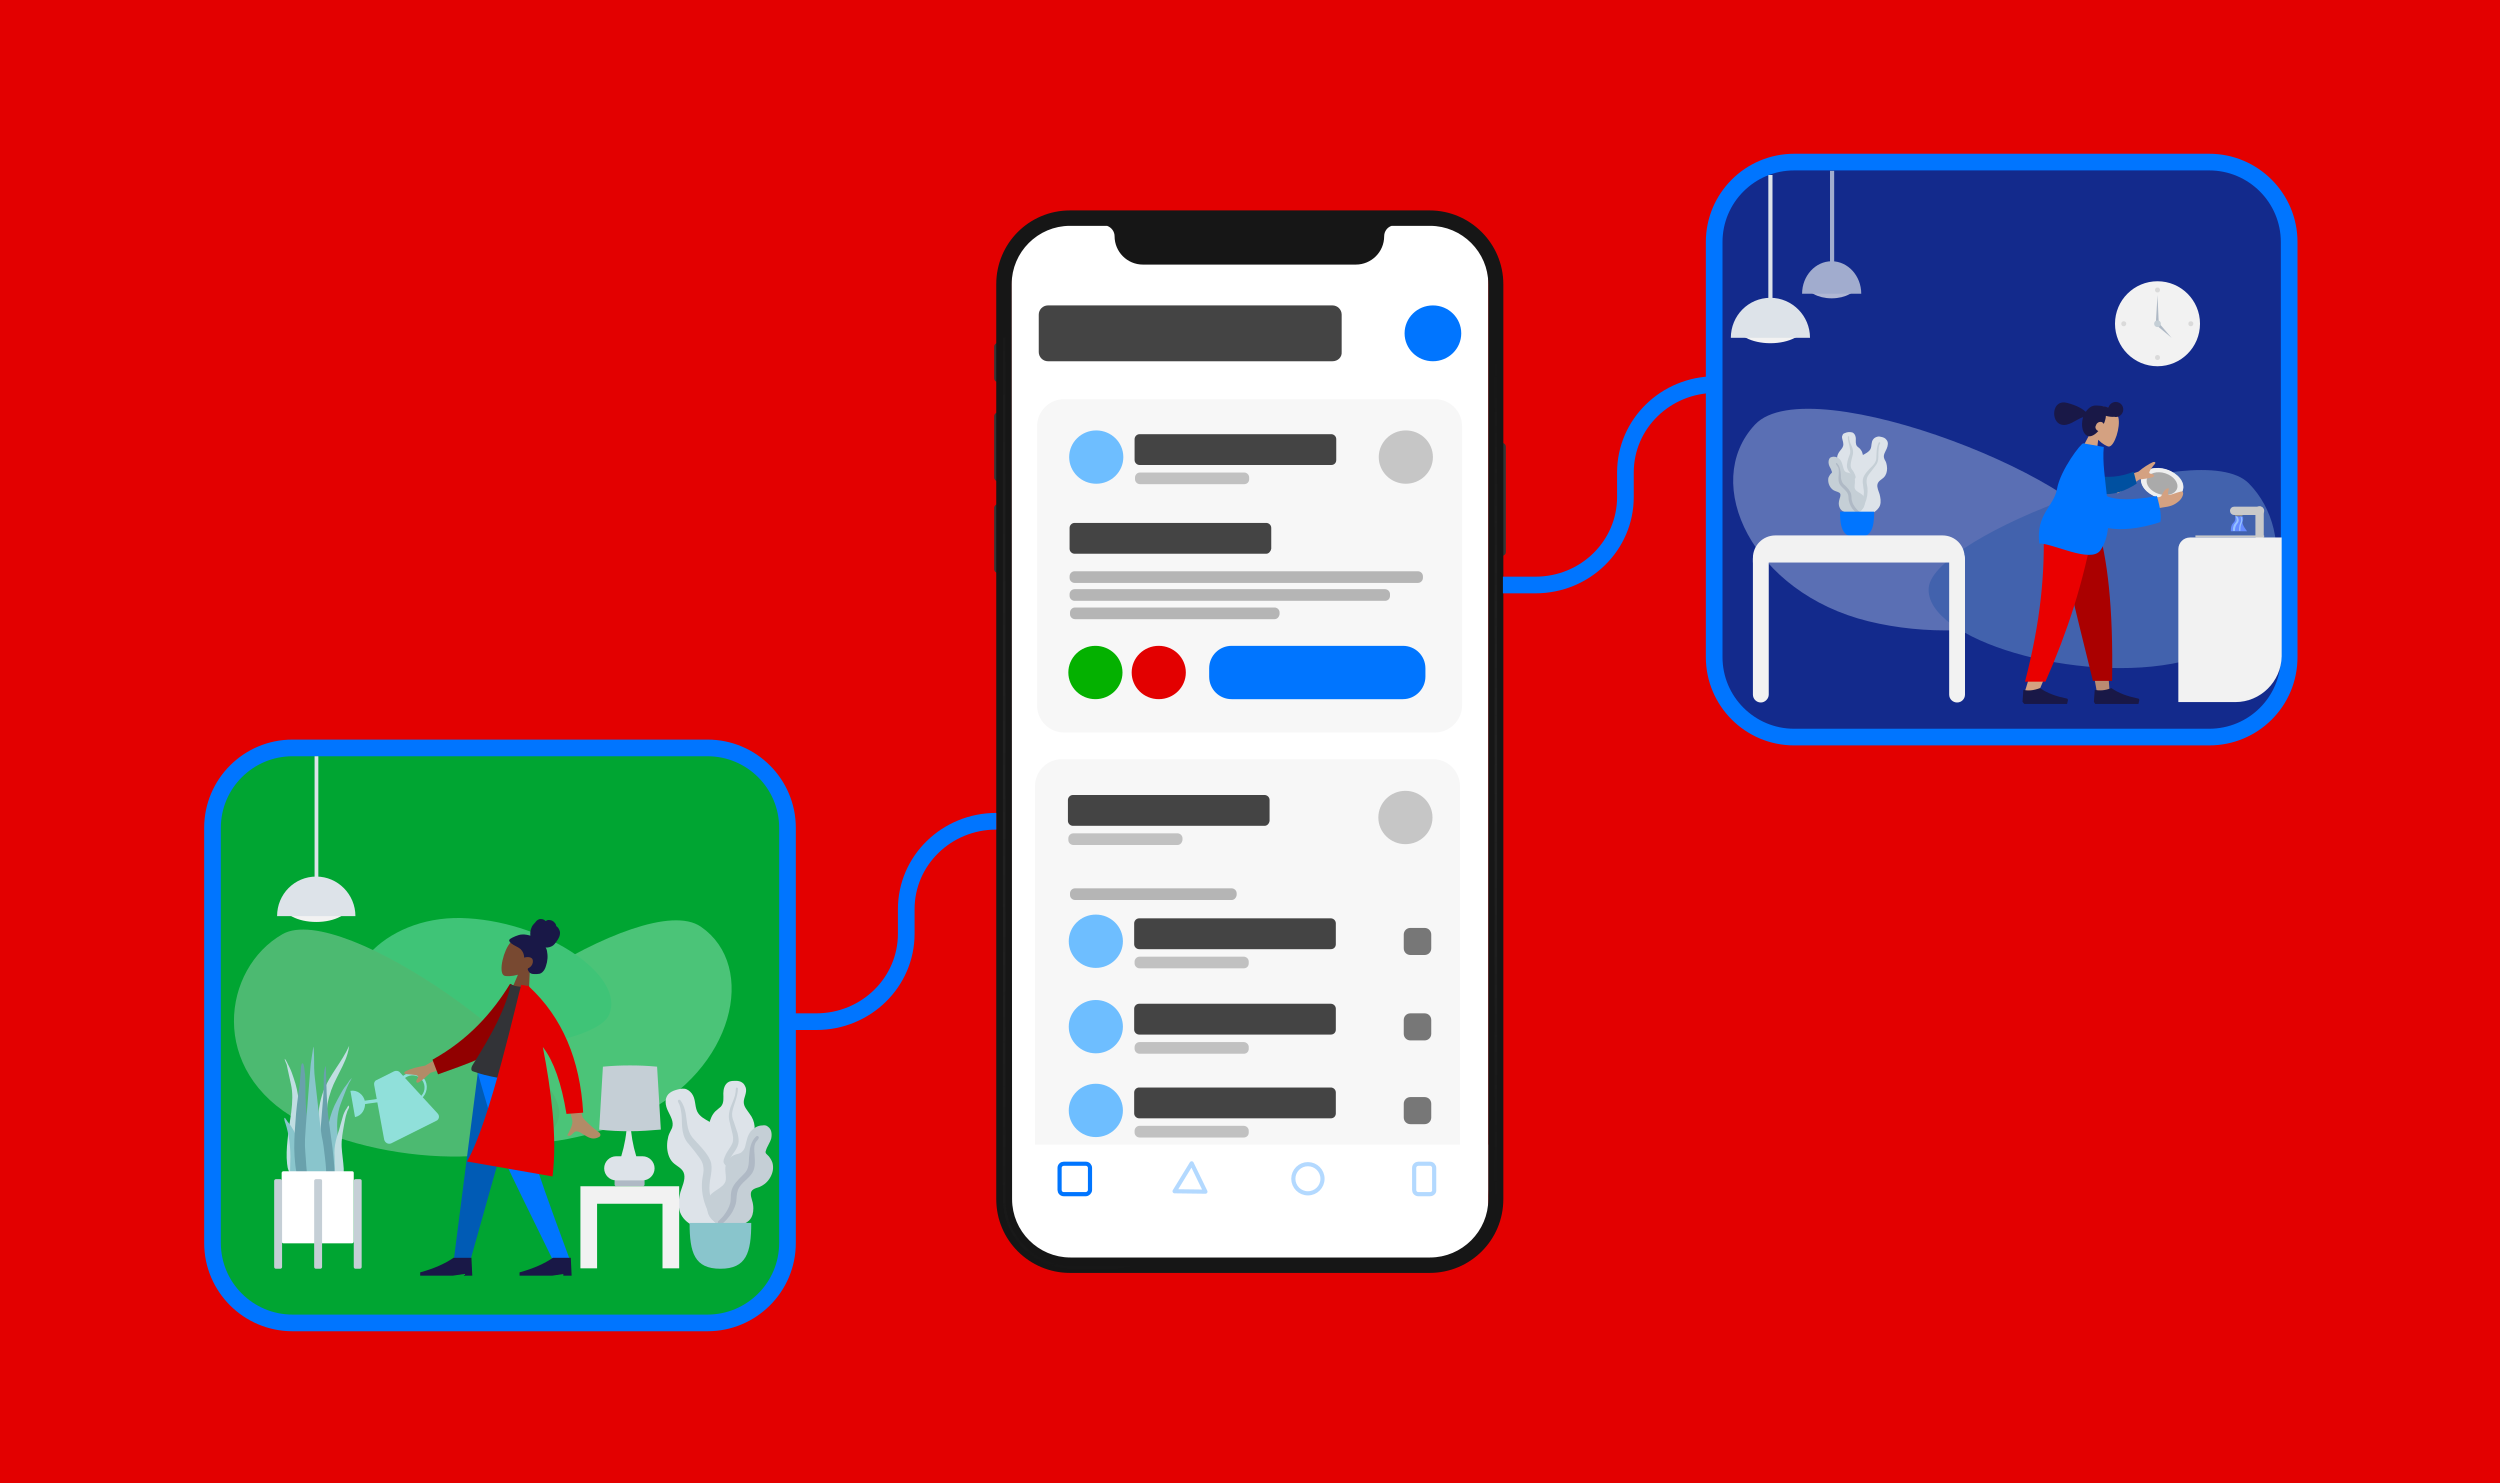<?xml version="1.0" encoding="utf-8"?>
<!-- Generator: Adobe Illustrator 22.1.0, SVG Export Plug-In . SVG Version: 6.00 Build 0)  -->
<svg version="1.1" id="Layer_1" xmlns="http://www.w3.org/2000/svg" xmlns:xlink="http://www.w3.org/1999/xlink" x="0px" y="0px"
	 viewBox="0 0 600 356" style="enable-background:new 0 0 600 356;" xml:space="preserve">
<style type="text/css">
	.st0{fill:#E30000;}
	.st1{fill:#FFFFFF;}
	.st2{fill:#F7F7F7;}
	.st3{fill:#0075FF;}
	.st4{fill:#444444;}
	.st5{fill:#6EBEFF;}
	.st6{fill:#C6C6C6;}
	.st7{fill:#04B100;}
	.st8{fill:#C1C1C1;}
	.st9{fill:#B5B5B5;}
	.st10{fill:#777777;}
	.st11{fill:none;stroke:#0075FF;stroke-miterlimit:10;}
	.st12{fill:none;stroke:#B3D9FF;stroke-miterlimit:10;}
	.st13{fill:none;stroke:#B3D9FF;stroke-linejoin:round;stroke-miterlimit:10;}
	.st14{fill:#353535;}
	.st15{fill:#161616;}
	.st16{opacity:0.4;}
	.st17{fill:url(#SVGID_1_);}
	.st18{fill:url(#SVGID_2_);}
	.st19{fill:url(#SVGID_3_);}
	.st20{fill:url(#SVGID_4_);}
	.st21{fill:#00A532;stroke:#0075FF;stroke-width:4;stroke-miterlimit:10;}
	.st22{fill:none;stroke:#0075FF;stroke-width:4;stroke-miterlimit:10;}
	.st23{fill:#132A8C;stroke:#0075FF;stroke-width:4;stroke-miterlimit:10;}
	.st24{fill:#EFEFEF;}
	.st25{fill:#AAAAAA;}
	.st26{fill:#F2F2F2;}
	.st27{fill-opacity:0.1;}
	.st28{fill:#AFB9C5;}
	.st29{fill:#C5CFD6;}
	.st30{opacity:0.346;}
	.st31{fill:#E1F1FF;}
	.st32{fill:#9DCBEA;}
	.st33{fill:#DDE3E9;}
	.st34{opacity:0.7;}
	.st35{fill:#D4A181;}
	.st36{fill:#191847;}
	.st37{fill:#BA8B72;}
	.st38{fill:#AA0000;}
	.st39{fill:#EA0000;}
	.st40{fill:#0050A0;}
	.st41{fill:#C9C9C9;}
	.st42{fill:#8C8C8C;}
	.st43{fill:#668BFF;}
	.st44{opacity:0.69;fill:#ABDBFF;enable-background:new    ;}
	.st45{fill:none;stroke:#CBCBCB;stroke-width:8;}
	.st46{fill:#89C5CC;}
	.st47{fill:#C1DEE2;}
	.st48{fill:#69A1AC;}
	.st49{fill:none;}
	.st50{fill:#784931;}
	.st51{fill:#2F3676;}
	.st52{fill:#B28B67;}
	.st53{fill:#323337;}
	.st54{fill:#D9FFFD;}
	.st55{fill:#B6FFFA;}
	.st56{fill:#90E0DA;}
	.st57{fill:#005BB5;}
	.st58{fill:#910000;}
</style>
<rect y="-0.1" class="st0" width="600" height="356.2"/>
<title>nso-splash</title>
<g>
	<path class="st1" d="M-257.5,489.4h-86.7c-7.7,0-13.9-6.2-13.9-13.9V257.3c0-7.7,6.2-13.9,13.9-13.9h86.7c7.7,0,13.9,6.2,13.9,13.9
		v218.1C-243.6,483.1-249.8,489.4-257.5,489.4z"/>
	<path class="st2" d="M-256.5,365.7h-89c-3.6,0-6.5-2.9-6.5-6.5v-67c0-3.6,2.9-6.5,6.5-6.5h89c3.6,0,6.5,2.9,6.5,6.5v67
		C-250,362.8-252.9,365.7-256.5,365.7z"/>
	<path class="st2" d="M-256.9,479.7h-89c-3.6,0-6.5-2.9-6.5-6.5v-94.6c0-3.6,2.9-6.5,6.5-6.5h89c3.6,0,6.5,2.9,6.5,6.5v94.6
		C-250.4,476.8-253.3,479.7-256.9,479.7z"/>
	<g>
		<ellipse class="st3" cx="-256.9" cy="269.9" rx="6.8" ry="6.7"/>
		<path class="st4" d="M-281,276.6h-68.3c-1.2,0-2.2-1-2.2-2.2v-9c0-1.2,1-2.2,2.2-2.2h68.3c1.2,0,2.2,1,2.2,2.2v9
			C-278.8,275.6-279.8,276.6-281,276.6z"/>
	</g>
	<ellipse class="st5" cx="-337.7" cy="299.6" rx="6.5" ry="6.4"/>
	<ellipse class="st6" cx="-263.5" cy="299.6" rx="6.5" ry="6.4"/>
	<ellipse class="st7" cx="-337.9" cy="351.4" rx="6.5" ry="6.4"/>
	<ellipse class="st0" cx="-322.7" cy="351.4" rx="6.5" ry="6.4"/>
	<g>
		<path class="st4" d="M-281.3,301.5h-46c-0.6,0-1.2-0.5-1.2-1.2v-5c0-0.6,0.5-1.2,1.2-1.2h46c0.6,0,1.2,0.5,1.2,1.2v5
			C-280.2,301-280.7,301.5-281.3,301.5z"/>
		<path class="st8" d="M-302.2,306.1h-25c-0.6,0-1.2-0.5-1.2-1.2v-0.4c0-0.6,0.5-1.2,1.2-1.2h25c0.6,0,1.2,0.5,1.2,1.2v0.4
			C-301.1,305.6-301.6,306.1-302.2,306.1z"/>
	</g>
	<path class="st4" d="M-297,322.8h-46c-0.6,0-1.2-0.5-1.2-1.2v-5c0-0.6,0.5-1.2,1.2-1.2h46c0.6,0,1.2,0.5,1.2,1.2v5
		C-295.8,322.3-296.3,322.8-297,322.8z"/>
	<path class="st9" d="M-260.5,329.8h-82.4c-0.6,0-1.2-0.5-1.2-1.2v-0.4c0-0.6,0.5-1.2,1.2-1.2h82.4c0.6,0,1.2,0.5,1.2,1.2v0.4
		C-259.4,329.3-259.9,329.8-260.5,329.8z"/>
	<path class="st9" d="M-305.3,405.9h-37.6c-0.6,0-1.2-0.5-1.2-1.2v-0.4c0-0.6,0.5-1.2,1.2-1.2h37.6c0.6,0,1.2,0.5,1.2,1.2v0.4
		C-304.1,405.4-304.7,405.9-305.3,405.9z"/>
	<path class="st9" d="M-268.4,334.2h-74.5c-0.6,0-1.2-0.5-1.2-1.2v-0.4c0-0.6,0.5-1.2,1.2-1.2h74.5c0.6,0,1.2,0.5,1.2,1.2v0.4
		C-267.3,333.6-267.8,334.2-268.4,334.2z"/>
	<path class="st9" d="M-295,338.5h-47.9c-0.6,0-1.2-0.5-1.2-1.2V337c0-0.6,0.5-1.2,1.2-1.2h47.9c0.6,0,1.2,0.5,1.2,1.2v0.4
		C-293.8,338-294.4,338.5-295,338.5z"/>
	<path class="st3" d="M-264.2,357.7h-41.1c-3,0-5.4-2.4-5.4-5.4v-2c0-3,2.4-5.4,5.4-5.4h41.1c3,0,5.4,2.4,5.4,5.4v2
		C-258.8,355.2-261.2,357.7-264.2,357.7z"/>
	<ellipse class="st6" cx="-263.6" cy="386.2" rx="6.5" ry="6.4"/>
	<g>
		<path class="st4" d="M-297.4,388.1h-46c-0.6,0-1.2-0.5-1.2-1.2v-5c0-0.6,0.5-1.2,1.2-1.2h46c0.6,0,1.2,0.5,1.2,1.2v5
			C-296.2,387.6-296.8,388.1-297.4,388.1z"/>
		<path class="st8" d="M-318.3,392.7h-25c-0.6,0-1.2-0.5-1.2-1.2v-0.4c0-0.6,0.5-1.2,1.2-1.2h25c0.6,0,1.2,0.5,1.2,1.2v0.4
			C-317.1,392.2-317.7,392.7-318.3,392.7z"/>
	</g>
	<ellipse class="st5" cx="-337.8" cy="415.8" rx="6.5" ry="6.4"/>
	<g>
		<path class="st4" d="M-281.4,417.7h-46c-0.6,0-1.2-0.5-1.2-1.2v-5c0-0.6,0.5-1.2,1.2-1.2h46c0.6,0,1.2,0.5,1.2,1.2v5
			C-280.3,417.2-280.8,417.7-281.4,417.7z"/>
		<path class="st8" d="M-302.3,422.4h-25c-0.6,0-1.2-0.5-1.2-1.2v-0.4c0-0.6,0.5-1.2,1.2-1.2h25c0.6,0,1.2,0.5,1.2,1.2v0.4
			C-301.2,421.8-301.7,422.4-302.3,422.4z"/>
	</g>
	<path class="st10" d="M-258.9,419.1h-3.4c-0.9,0-1.6-0.7-1.6-1.6v-3.3c0-0.9,0.7-1.6,1.6-1.6h3.4c0.9,0,1.6,0.7,1.6,1.6v3.3
		C-257.4,418.4-258.1,419.1-258.9,419.1z"/>
	<ellipse class="st5" cx="-337.8" cy="436.3" rx="6.5" ry="6.4"/>
	<g>
		<path class="st4" d="M-281.4,438.2h-46c-0.6,0-1.2-0.5-1.2-1.2v-5c0-0.6,0.5-1.2,1.2-1.2h46c0.6,0,1.2,0.5,1.2,1.2v5
			C-280.3,437.7-280.8,438.2-281.4,438.2z"/>
		<path class="st8" d="M-302.3,442.9h-25c-0.6,0-1.2-0.5-1.2-1.2v-0.4c0-0.6,0.5-1.2,1.2-1.2h25c0.6,0,1.2,0.5,1.2,1.2v0.4
			C-301.2,442.3-301.7,442.9-302.3,442.9z"/>
	</g>
	<path class="st10" d="M-258.9,439.6h-3.4c-0.9,0-1.6-0.7-1.6-1.6v-3.3c0-0.9,0.7-1.6,1.6-1.6h3.4c0.9,0,1.6,0.7,1.6,1.6v3.3
		C-257.4,438.9-258.1,439.6-258.9,439.6z"/>
	<ellipse class="st5" cx="-337.8" cy="456.4" rx="6.5" ry="6.4"/>
	<g>
		<path class="st4" d="M-281.4,458.3h-46c-0.6,0-1.2-0.5-1.2-1.2v-5c0-0.6,0.5-1.2,1.2-1.2h46c0.6,0,1.2,0.5,1.2,1.2v5
			C-280.3,457.8-280.8,458.3-281.4,458.3z"/>
		<path class="st8" d="M-302.3,463h-25c-0.6,0-1.2-0.5-1.2-1.2v-0.4c0-0.6,0.5-1.2,1.2-1.2h25c0.6,0,1.2,0.5,1.2,1.2v0.4
			C-301.2,462.5-301.7,463-302.3,463z"/>
	</g>
	<path class="st10" d="M-258.9,459.7h-3.4c-0.9,0-1.6-0.7-1.6-1.6v-3.3c0-0.9,0.7-1.6,1.6-1.6h3.4c0.9,0,1.6,0.7,1.6,1.6v3.3
		C-257.4,459-258.1,459.7-258.9,459.7z"/>
	<path class="st1" d="M-255.9,492.4h-90c-6.8,0-12.3-5.5-12.3-12.3v-15.5h114.5v15.5C-243.6,486.9-249.1,492.4-255.9,492.4z"/>
	<path class="st11" d="M-340.3,476.5h-5.3c-0.6,0-1-0.5-1-1v-5.3c0-0.6,0.5-1,1-1h5.3c0.6,0,1,0.5,1,1v5.3
		C-339.2,476-339.7,476.5-340.3,476.5z"/>
	<path class="st12" d="M-257.6,476.5h-2.8c-0.6,0-1-0.5-1-1v-5.3c0-0.6,0.5-1,1-1h2.8c0.6,0,1,0.5,1,1v5.3
		C-256.6,476-257.1,476.5-257.6,476.5z"/>
	<ellipse class="st12" cx="-287" cy="472.8" rx="3.5" ry="3.5"/>
	<polygon class="st13" points="-314.9,469.1 -319,475.8 -311.6,475.9 	"/>
</g>
<g>
	<g>
		<path class="st14" d="M-362.3,273.1c0-0.5,0.4-0.9,0.9-0.9h0.3c0.2,0,0.3,0.1,0.3,0.3v8.8c0,0.2-0.1,0.3-0.3,0.3h-0.3
			c-0.5,0-0.9-0.4-0.9-0.9V273.1z"/>
	</g>
	<g>
		<path class="st14" d="M-362.3,289.9c0-0.5,0.4-0.9,0.9-0.9h0.3c0.2,0,0.3,0.1,0.3,0.3v15.9c0,0.2-0.1,0.3-0.3,0.3h-0.3
			c-0.5,0-0.9-0.4-0.9-0.9V289.9z"/>
	</g>
	<g>
		<path class="st14" d="M-362.3,311.8c0-0.5,0.4-0.9,0.9-0.9h0.3c0.2,0,0.3,0.1,0.3,0.3v15.9c0,0.2-0.1,0.3-0.3,0.3h-0.3
			c-0.5,0-0.9-0.4-0.9-0.9V311.8z"/>
	</g>
	<g>
		<path class="st14" d="M-240.6,296.6c0-0.2,0.1-0.3,0.3-0.3l0,0c0.5,0,0.9,0.4,0.9,0.9v25.3c0,0.5-0.4,0.9-0.9,0.9l0,0
			c-0.2,0-0.3-0.1-0.3-0.3V296.6z"/>
	</g>
	<path class="st15" d="M-257.7,240.5H-344c-9.8,0-17.7,7.9-17.7,17.7v219.6c0,9.8,7.9,17.7,17.7,17.7h86.3c9.8,0,17.7-7.9,17.7-17.7
		V258.1C-240,248.4-247.9,240.5-257.7,240.5z M-358,258.1c0-7.7,6.3-14,14-14h8.9c1.1,0.4,1.8,1.4,1.8,2.5c0,3.7,3,6.8,6.8,6.8h51.1
		c3.7,0,6.8-3,6.8-6.8c0-1.2,0.8-2.2,1.8-2.5h9.2c7.7,0,14,6.3,14,14v219.6c0,7.7-6.3,14-14,14H-344c-7.7,0-14-6.3-14-14V258.1z"/>
	<g class="st16">
		
			<radialGradient id="SVGID_1_" cx="-197.472" cy="2.897" r="0.305" gradientTransform="matrix(2.039037e-14 333 -155.284 9.508403e-15 208.003 66135)" gradientUnits="userSpaceOnUse">
			<stop  offset="0" style="stop-color:#353535"/>
			<stop  offset="1" style="stop-color:#404040;stop-opacity:0"/>
		</radialGradient>
		<path class="st17" d="M-242.2,267v210.7c0,8.9-7.2,16.2-16.2,16.2h-22v0.6h22c9.3,0,16.8-7.5,16.8-16.8V267H-242.2z"/>
	</g>
	<g>
		
			<linearGradient id="SVGID_2_" gradientUnits="userSpaceOnUse" x1="-327.533" y1="742.729" x2="-367.922" y2="506.079" gradientTransform="matrix(1 0 0 1 4 -248)">
			<stop  offset="0" style="stop-color:#404040;stop-opacity:0"/>
			<stop  offset="1" style="stop-color:#171717"/>
		</linearGradient>
		<path class="st18" d="M-359.6,270.9v206.7c0,8.9,7.2,16.2,16.2,16.2h53.7v0.6h-53.7c-9.3,0-16.8-7.5-16.8-16.8V270.9H-359.6z"/>
	</g>
</g>
<g>
	<g>
		<path class="st1" d="M343.3,299.4h-86.7c-7.7,0-13.9-6.2-13.9-13.9V67.4c0-7.7,6.2-13.9,13.9-13.9h86.7c7.7,0,13.9,6.2,13.9,13.9
			v218.1C357.2,293.2,351,299.4,343.3,299.4z"/>
		<path class="st2" d="M344.4,175.8h-89c-3.6,0-6.5-2.9-6.5-6.5v-67c0-3.6,2.9-6.5,6.5-6.5h89c3.6,0,6.5,2.9,6.5,6.5v67
			C350.9,172.9,347.9,175.8,344.4,175.8z"/>
		<path class="st2" d="M343.9,289.8h-89c-3.6,0-6.5-2.9-6.5-6.5v-94.6c0-3.6,2.9-6.5,6.5-6.5h89c3.6,0,6.5,2.9,6.5,6.5v94.6
			C350.4,286.9,347.5,289.8,343.9,289.8z"/>
		<g>
			<ellipse class="st3" cx="343.9" cy="80" rx="6.8" ry="6.7"/>
			<path class="st4" d="M319.8,86.7h-68.3c-1.2,0-2.2-1-2.2-2.2v-9c0-1.2,1-2.2,2.2-2.2h68.3c1.2,0,2.2,1,2.2,2.2v9
				C322.1,85.7,321.1,86.7,319.8,86.7z"/>
		</g>
		<ellipse class="st5" cx="263.1" cy="109.7" rx="6.5" ry="6.4"/>
		<ellipse class="st6" cx="337.4" cy="109.7" rx="6.5" ry="6.4"/>
		<ellipse class="st7" cx="262.9" cy="161.4" rx="6.5" ry="6.4"/>
		<ellipse class="st0" cx="278.1" cy="161.4" rx="6.5" ry="6.4"/>
		<g>
			<path class="st4" d="M319.5,111.6h-46c-0.6,0-1.2-0.5-1.2-1.2v-5c0-0.6,0.5-1.2,1.2-1.2h46c0.6,0,1.2,0.5,1.2,1.2v5
				C320.7,111.1,320.2,111.6,319.5,111.6z"/>
			<path class="st8" d="M298.6,116.2h-25c-0.6,0-1.2-0.5-1.2-1.2v-0.4c0-0.6,0.5-1.2,1.2-1.2h25c0.6,0,1.2,0.5,1.2,1.2v0.4
				C299.8,115.7,299.3,116.2,298.6,116.2z"/>
		</g>
		<path class="st4" d="M303.9,132.9h-46c-0.6,0-1.2-0.5-1.2-1.2v-5c0-0.6,0.5-1.2,1.2-1.2h46c0.6,0,1.2,0.5,1.2,1.2v5
			C305,132.3,304.5,132.9,303.9,132.9z"/>
		<path class="st9" d="M340.3,139.9h-82.4c-0.6,0-1.2-0.5-1.2-1.2v-0.4c0-0.6,0.5-1.2,1.2-1.2h82.4c0.6,0,1.2,0.5,1.2,1.2v0.4
			C341.5,139.3,341,139.9,340.3,139.9z"/>
		<path class="st9" d="M295.6,216H258c-0.6,0-1.2-0.5-1.2-1.2v-0.4c0-0.6,0.5-1.2,1.2-1.2h37.6c0.6,0,1.2,0.5,1.2,1.2v0.4
			C296.7,215.5,296.2,216,295.6,216z"/>
		<path class="st9" d="M332.4,144.2h-74.5c-0.6,0-1.2-0.5-1.2-1.2v-0.4c0-0.6,0.5-1.2,1.2-1.2h74.5c0.6,0,1.2,0.5,1.2,1.2v0.4
			C333.6,143.7,333.1,144.2,332.4,144.2z"/>
		<path class="st9" d="M305.9,148.6H258c-0.6,0-1.2-0.5-1.2-1.2V147c0-0.6,0.5-1.2,1.2-1.2h47.9c0.6,0,1.2,0.5,1.2,1.2v0.4
			C307,148.1,306.5,148.6,305.9,148.6z"/>
		<path class="st3" d="M336.7,167.8h-41.1c-3,0-5.4-2.4-5.4-5.4v-2c0-3,2.4-5.4,5.4-5.4h41.1c3,0,5.4,2.4,5.4,5.4v2
			C342.1,165.3,339.7,167.8,336.7,167.8z"/>
		<ellipse class="st6" cx="337.3" cy="196.2" rx="6.5" ry="6.4"/>
		<g>
			<path class="st4" d="M303.5,198.2h-46c-0.6,0-1.2-0.5-1.2-1.2v-5c0-0.6,0.5-1.2,1.2-1.2h46c0.6,0,1.2,0.5,1.2,1.2v5
				C304.6,197.7,304.1,198.2,303.5,198.2z"/>
			<path class="st8" d="M282.6,202.8h-25c-0.6,0-1.2-0.5-1.2-1.2v-0.4c0-0.6,0.5-1.2,1.2-1.2h25c0.6,0,1.2,0.5,1.2,1.2v0.4
				C283.7,202.3,283.2,202.8,282.6,202.8z"/>
		</g>
		<ellipse class="st5" cx="263" cy="225.9" rx="6.5" ry="6.4"/>
		<g>
			<path class="st4" d="M319.4,227.8h-46c-0.6,0-1.2-0.5-1.2-1.2v-5c0-0.6,0.5-1.2,1.2-1.2h46c0.6,0,1.2,0.5,1.2,1.2v5
				C320.6,227.3,320.1,227.8,319.4,227.8z"/>
			<path class="st8" d="M298.5,232.4h-25c-0.6,0-1.2-0.5-1.2-1.2v-0.4c0-0.6,0.5-1.2,1.2-1.2h25c0.6,0,1.2,0.5,1.2,1.2v0.4
				C299.7,231.9,299.2,232.4,298.5,232.4z"/>
		</g>
		<path class="st10" d="M341.9,229.2h-3.4c-0.9,0-1.6-0.7-1.6-1.6v-3.3c0-0.9,0.7-1.6,1.6-1.6h3.4c0.9,0,1.6,0.7,1.6,1.6v3.3
			C343.5,228.5,342.8,229.2,341.9,229.2z"/>
		<ellipse class="st5" cx="263" cy="246.4" rx="6.5" ry="6.4"/>
		<g>
			<path class="st4" d="M319.4,248.3h-46c-0.6,0-1.2-0.5-1.2-1.2v-5c0-0.6,0.5-1.2,1.2-1.2h46c0.6,0,1.2,0.5,1.2,1.2v5
				C320.6,247.8,320.1,248.3,319.4,248.3z"/>
			<path class="st8" d="M298.5,252.9h-25c-0.6,0-1.2-0.5-1.2-1.2v-0.4c0-0.6,0.5-1.2,1.2-1.2h25c0.6,0,1.2,0.5,1.2,1.2v0.4
				C299.7,252.4,299.2,252.9,298.5,252.9z"/>
		</g>
		<path class="st10" d="M341.9,249.7h-3.4c-0.9,0-1.6-0.7-1.6-1.6v-3.3c0-0.9,0.7-1.6,1.6-1.6h3.4c0.9,0,1.6,0.7,1.6,1.6v3.3
			C343.5,249,342.8,249.7,341.9,249.7z"/>
		<ellipse class="st5" cx="263" cy="266.5" rx="6.5" ry="6.4"/>
		<g>
			<path class="st4" d="M319.4,268.4h-46c-0.6,0-1.2-0.5-1.2-1.2v-5c0-0.6,0.5-1.2,1.2-1.2h46c0.6,0,1.2,0.5,1.2,1.2v5
				C320.6,267.9,320.1,268.4,319.4,268.4z"/>
			<path class="st8" d="M298.5,273h-25c-0.6,0-1.2-0.5-1.2-1.2v-0.4c0-0.6,0.5-1.2,1.2-1.2h25c0.6,0,1.2,0.5,1.2,1.2v0.4
				C299.7,272.5,299.2,273,298.5,273z"/>
		</g>
		<path class="st10" d="M341.9,269.8h-3.4c-0.9,0-1.6-0.7-1.6-1.6v-3.3c0-0.9,0.7-1.6,1.6-1.6h3.4c0.9,0,1.6,0.7,1.6,1.6v3.3
			C343.5,269.1,342.8,269.8,341.9,269.8z"/>
		<path class="st1" d="M345,302.5h-90c-6.8,0-12.3-5.5-12.3-12.3v-15.5h114.5v15.5C357.3,297,351.8,302.5,345,302.5z"/>
		<path class="st11" d="M260.6,286.6h-5.3c-0.6,0-1-0.5-1-1v-5.3c0-0.6,0.5-1,1-1h5.3c0.6,0,1,0.5,1,1v5.3
			C261.6,286.1,261.1,286.6,260.6,286.6z"/>
		<path class="st12" d="M343.2,286.6h-2.8c-0.6,0-1-0.5-1-1v-5.3c0-0.6,0.5-1,1-1h2.8c0.6,0,1,0.5,1,1v5.3
			C344.3,286.1,343.8,286.6,343.2,286.6z"/>
		<ellipse class="st12" cx="313.9" cy="282.9" rx="3.5" ry="3.5"/>
		<polygon class="st13" points="286,279.2 281.9,285.9 289.3,286 		"/>
	</g>
	<g>
		<g>
			<path class="st14" d="M238.6,83.2c0-0.5,0.4-0.9,0.9-0.9h0.3c0.2,0,0.3,0.1,0.3,0.3v8.8c0,0.2-0.1,0.3-0.3,0.3h-0.3
				c-0.5,0-0.9-0.4-0.9-0.9V83.2z"/>
		</g>
		<g>
			<path class="st14" d="M238.6,99.9c0-0.5,0.4-0.9,0.9-0.9h0.3c0.2,0,0.3,0.1,0.3,0.3v15.9c0,0.2-0.1,0.3-0.3,0.3h-0.3
				c-0.5,0-0.9-0.4-0.9-0.9V99.9z"/>
		</g>
		<g>
			<path class="st14" d="M238.6,121.9c0-0.5,0.4-0.9,0.9-0.9h0.3c0.2,0,0.3,0.1,0.3,0.3v15.9c0,0.2-0.1,0.3-0.3,0.3h-0.3
				c-0.5,0-0.9-0.4-0.9-0.9V121.9z"/>
		</g>
		<g>
			<path class="st14" d="M360.2,106.6c0-0.2,0.1-0.3,0.3-0.3l0,0c0.5,0,0.9,0.4,0.9,0.9v25.3c0,0.5-0.4,0.9-0.9,0.9l0,0
				c-0.2,0-0.3-0.1-0.3-0.3V106.6z"/>
		</g>
		<path class="st15" d="M343.1,50.5h-86.3c-9.8,0-17.7,7.9-17.7,17.7v219.6c0,9.8,7.9,17.7,17.7,17.7h86.3c9.8,0,17.7-7.9,17.7-17.7
			V68.2C360.8,58.5,352.9,50.5,343.1,50.5z M242.8,68.2c0-7.7,6.3-14,14-14h8.9c1.1,0.4,1.8,1.4,1.8,2.5c0,3.7,3,6.8,6.8,6.8h51.1
			c3.7,0,6.8-3,6.8-6.8c0-1.2,0.8-2.2,1.8-2.5h9.2c7.7,0,14,6.3,14,14v219.6c0,7.7-6.3,14-14,14h-86.3c-7.7,0-14-6.3-14-14
			L242.8,68.2L242.8,68.2z"/>
		<g class="st16">
			
				<radialGradient id="SVGID_3_" cx="-198.042" cy="-0.972" r="0.305" gradientTransform="matrix(2.039037e-14 333 -155.284 9.508403e-15 208.003 66135)" gradientUnits="userSpaceOnUse">
				<stop  offset="0" style="stop-color:#353535"/>
				<stop  offset="1" style="stop-color:#404040;stop-opacity:0"/>
			</radialGradient>
			<path class="st19" d="M358.7,77.1v210.7c0,8.9-7.2,16.2-16.2,16.2h-22v0.6h22c9.3,0,16.8-7.5,16.8-16.8V77.1H358.7z"/>
		</g>
		<g>
			
				<linearGradient id="SVGID_4_" gradientUnits="userSpaceOnUse" x1="273.363" y1="552.804" x2="232.974" y2="316.154" gradientTransform="matrix(1 0 0 1 4 -248)">
				<stop  offset="0" style="stop-color:#404040;stop-opacity:0"/>
				<stop  offset="1" style="stop-color:#171717"/>
			</linearGradient>
			<path class="st20" d="M241.3,81v206.7c0,8.9,7.2,16.2,16.2,16.2h53.7v0.6h-53.7c-9.3,0-16.8-7.5-16.8-16.8V81H241.3z"/>
		</g>
	</g>
</g>
<path class="st21" d="M169.8,317.5H70.2c-10.6,0-19.2-8.6-19.2-19.2v-99.6c0-10.6,8.6-19.2,19.2-19.2h99.6
	c10.6,0,19.2,8.6,19.2,19.2v99.6C189,308.9,180.4,317.5,169.8,317.5z"/>
<path class="st22" d="M188.1,245.2h7.8c12,0,21.6-9.5,21.6-21.1v-5.9c0-11.7,9.7-21.1,21.6-21.1l0,0"/>
<path class="st22" d="M360.7,140.4h7.8c12,0,21.6-9.5,21.6-21.1v-5.9c0-11.7,9.7-21.1,21.6-21.1l0,0"/>
<title>humaaans/standing-3</title>
<desc>Created with Sketch.</desc>
<path class="st23" d="M530.2,176.9h-99.6c-10.6,0-19.2-8.6-19.2-19.2V58.1c0-10.6,8.6-19.2,19.2-19.2h99.6
	c10.6,0,19.2,8.6,19.2,19.2v99.6C549.4,168.4,540.8,176.9,530.2,176.9z"/>
<ellipse transform="matrix(0.309 -0.951 0.951 0.309 248.235 573.821)" class="st24" cx="519.1" cy="116" rx="3.5" ry="5.2"/>
<ellipse transform="matrix(0.309 -0.951 0.951 0.309 248.235 573.821)" class="st25" cx="519.1" cy="116" rx="2.6" ry="3.8"/>
<g>
	<g>
		<g id="Scene_x2F_Home_1_">
			<g id="Clock_1_" transform="translate(505, 85)">
				<circle id="Clock-Frame_1_" class="st26" cx="12.8" cy="-7.3" r="10.2"/>
				<circle id="Time_16_" class="st27" cx="12.8" cy="-15.4" r="0.6"/>
				<circle id="Time_14_" class="st27" cx="4.7" cy="-7.3" r="0.6"/>
				<circle id="Time_12_" class="st27" cx="20.8" cy="-7.3" r="0.6"/>
				<circle id="Time_10_" class="st27" cx="12.8" cy="0.8" r="0.6"/>
				<polygon id="Hand_3_" class="st28" points="12.8,-14.2 13.1,-7.5 12.4,-7.5 				"/>
				<polygon id="Hand_2_" class="st28" points="16.2,-3.9 12.6,-6.9 13.2,-7.4 				"/>
				<circle id="Time_5_" class="st29" cx="12.8" cy="-7.3" r="0.8"/>
			</g>
			<g id="Background-Shape-2_1_" transform="translate(29, 244)" class="st30">
				<path id="Background-Shape_3_" class="st31" d="M477.9-112.7c-1.3-14.8-72.5-43.5-85.7-29.4s-0.5,40.4,27.2,47.2
					S479.3-97.9,477.9-112.7z"/>
				<path id="Background-Shape_2_" class="st32" d="M433.9-103c1.2-12.6,65-36.9,76.8-25c11.8,11.9,8.8,37-16,42.8
					C470-79.5,432.7-90.5,433.9-103z"/>
			</g>
			<g id="Hanging-Lamp_6_" transform="translate(25, 0)">
				<g id="Light_3_" transform="translate(0, 152.673)">
					<ellipse id="Hanging-Lamp-Light_3_" class="st26" cx="399.9" cy="-74.6" rx="8.2" ry="4.3"/>
					<path id="Hanging-Lamp_7_" class="st33" d="M409.4-71.6c0-5.3-4.3-9.6-9.5-9.6c-5.3,0-9.5,4.3-9.5,9.6"/>
				</g>
				<rect id="Wire_3_" x="399.4" y="42" class="st33" width="1" height="30.8"/>
			</g>
			<g id="Hanging-Lamp_4_" transform="translate(115, 0)" class="st34">
				<g id="Light_2_" transform="translate(0, 113)">
					<ellipse id="Hanging-Lamp-Light_2_" class="st26" cx="324.6" cy="-44.9" rx="6.1" ry="3.5"/>
					<path id="Hanging-Lamp_5_" class="st33" d="M331.7-42.5c0-4.3-3.2-7.8-7.1-7.8s-7.1,3.5-7.1,7.8"/>
				</g>
				<rect id="Wire_2_" x="324.2" y="41" class="st33" width="1" height="26.2"/>
			</g>
			<g id="Big-Leaf-Plant_1_" transform="translate(16, 371)">
				<g id="Big-Ass-Leaf_5_" transform="translate(22, 0)">
					<path id="leaf_5_" class="st33" d="M405.7-267.3c0.3,0,0.6,0,0.9,0.1c0.6,0.3,0.8,1,0.8,1.5c0,0.6-0.1,1.3,0.3,1.8
						c0.2,0.2,0.5,0.4,0.7,0.6c0.2,0.3,0.4,0.5,0.5,0.8c0.2,0.6,0.4,1.2,0.1,1.8c-0.2,0.5-0.7,1-0.6,1.6s0.7,1.1,1.1,1.6
						s0.8,1.2,0.9,1.9c0.1,0.7-0.2,1.3-0.7,1.8c-0.9,1-2.2,1.5-3.5,1.5c-0.6,0-1.2,0-1.7-0.3c-0.2-0.1-0.2-0.2-0.3-0.3
						c-0.1-0.1-0.2-0.2-0.3-0.3c-0.3-0.2-0.5-0.5-0.6-0.8c-0.5-1.2-0.1-2.7,0.6-3.7c0.2-0.3,0.3-0.5,0.2-0.8
						c-0.1-0.3-0.3-0.6-0.5-0.9s-0.4-0.5-0.5-0.8s-0.2-0.6-0.2-0.9c0-0.6,0.3-1.2,0.7-1.7c0.4-0.5,0.8-0.9,0.8-1.6s-0.4-1.3-0.3-1.9
						c0.1-0.3,0.2-0.6,0.5-0.7C405.1-267.2,405.4-267.3,405.7-267.3z"/>
					<path id="middle-thing_5_" class="st29" d="M405.5-266.2c0-0.1,0.1-0.1,0.2-0.1s0.1,0.1,0.1,0.2c0,0.3,0,0.6,0.1,0.8
						c0.1,0.6,0.4,1.1,0.6,1.6s0.3,1.1,0.2,1.7c-0.1,0.5-0.3,1.1-0.4,1.6s-0.2,1-0.1,1.5s0.5,0.8,0.7,1.2c0.5,0.9,0.7,1.8,0.7,2.8
						c0,0.5,0,0.9-0.1,1.4c-0.1,0.3-0.1,0.6-0.4,0.8c-0.1,0.1-0.3,0.1-0.4,0s0-0.3,0-0.4c0.1-0.5,0.1-1.1,0.1-1.6s-0.1-1-0.2-1.5
						c-0.2-0.5-0.4-0.9-0.6-1.3c-0.3-0.4-0.6-0.8-0.7-1.3s0-1,0.1-1.5s0.3-1,0.5-1.5s0.2-0.9,0.1-1.4
						C405.9-264.3,405.4-265.2,405.5-266.2z"/>
				</g>
				<g id="Big-Ass-Leaf_4_" transform="translate(32, 11)">
					<path id="leaf_4_" class="st33" d="M403.7-277.1c0.4,0.1,0.8,0.3,1,0.6c0.6,0.6,0.4,1.5,0.1,2.2s-0.9,1.5-0.6,2.3
						c0.1,0.4,0.4,0.7,0.5,1.1s0.2,0.8,0.2,1.3c0,0.8-0.2,1.6-0.8,2.2c-0.5,0.5-1.3,0.8-1.5,1.6c-0.2,0.8,0.3,1.7,0.5,2.4
						c0.2,0.8,0.4,1.8,0.1,2.7c-0.3,0.8-1,1.4-1.7,1.8c-1.6,0.7-3.4,0.6-4.9-0.1c-0.7-0.3-1.4-0.7-1.8-1.3c-0.1-0.2-0.2-0.4-0.2-0.6
						s-0.1-0.4-0.2-0.5c-0.2-0.4-0.3-0.8-0.3-1.2c0.1-1.7,1.3-3.2,2.6-4.1c0.3-0.2,0.6-0.4,0.7-0.8s0-0.8-0.1-1.3
						c-0.1-0.4-0.2-0.8-0.2-1.2c0-0.4,0.1-0.8,0.3-1.2c0.4-0.7,1-1.2,1.7-1.6s1.4-0.7,1.8-1.4c0.4-0.8,0.1-1.7,0.7-2.4
						c0.2-0.3,0.6-0.5,1-0.6C402.9-277.3,403.3-277.2,403.7-277.1z"/>
					<path id="middle-thing_4_" class="st29" d="M402.9-275.8c0.1-0.1,0.2-0.1,0.3,0c0.1,0.1,0.1,0.2,0,0.3c-0.2,0.3-0.3,0.7-0.3,1
						c-0.1,0.7-0.1,1.5-0.1,2.2c0,0.8-0.2,1.5-0.7,2.1c-0.4,0.6-0.9,1.1-1.3,1.7c-0.4,0.5-0.8,1.1-0.8,1.7c-0.1,0.6,0.1,1.2,0.2,1.9
						c0.1,1.3-0.1,2.5-0.6,3.7c-0.2,0.5-0.5,1.1-0.8,1.6c-0.2,0.3-0.5,0.6-0.8,0.7c-0.2,0-0.4,0-0.4-0.2s0.1-0.3,0.2-0.5
						c0.4-0.6,0.7-1.2,1-1.8c0.2-0.6,0.4-1.3,0.5-1.9s0-1.2-0.1-1.8c-0.1-0.6-0.2-1.3-0.1-1.9s0.5-1.2,0.9-1.7s0.9-1,1.4-1.5
						s0.8-1,0.9-1.6C402.4-273.2,402.3-274.6,402.9-275.8z"/>
				</g>
				<g id="Big-Ass-Leaf_3_" transform="translate(0, 57)">
					<path id="leaf_3_" class="st29" d="M424.1-318.4c0.6,0,1.2,0.3,1.6,0.8c0.4,0.6,0.5,1.2,0.7,1.9c0.1,0.3,0.2,0.7,0.5,0.9
						c0.2,0.2,0.6,0.2,0.9,0.3c0.6,0.2,1.1,0.7,1.3,1.3c0.2,0.7,0,1.4,0,2.1s0.7,1.1,1.2,1.4s1,0.6,1.1,1.2c0.2,0.6,0.2,1.4,0,2
						c-0.4,1.1-1.5,1.5-2.6,1.6c-1,0.1-2.2,0-2.9-0.7c-0.4-0.4-0.6-1-0.6-1.6c0-0.4,0.1-0.7,0.2-1.1c0.1-0.3,0.2-0.5,0.2-0.8
						c0.1-0.7-0.6-0.8-1.1-1c-0.7-0.2-1.2-0.7-1.5-1.3c-0.3-0.6-0.4-1.2-0.3-1.9c0.1-0.3,0.3-0.6,0.5-0.9c0.1-0.1,0.2-0.2,0.3-0.3
						c0.1-0.1,0.1-0.3,0-0.4c-0.1-0.6-0.6-1.1-0.7-1.7c-0.1-0.5-0.1-1.2,0.4-1.6C423.5-318.3,423.8-318.4,424.1-318.4z"/>
					<path id="middle-thing_3_" class="st28" d="M424.9-316.8c0.7,0.7,0.8,1.7,0.9,2.6c0,0.5,0,1.1,0.2,1.6c0.1,0.4,0.4,0.8,0.8,1.1
						c0.6,0.6,1.3,1.3,1.5,2.2c0.1,0.5,0,1.1,0.2,1.6c0.1,0.5,0.4,1,0.7,1.4c0.2,0.3,0.5,0.6,0.8,0.9c0.1,0.1,0.2,0.2,0.2,0.4
						c0,0.2-0.2,0.2-0.4,0.2c-0.3-0.1-0.6-0.4-0.8-0.6c-0.3-0.3-0.6-0.7-0.8-1.1c-0.2-0.4-0.4-0.9-0.5-1.4s0-1-0.2-1.5
						c-0.3-0.8-1.1-1.3-1.7-2c-0.7-0.8-0.6-1.8-0.5-2.8c0-0.5,0.1-1.2-0.2-1.7c-0.1-0.2-0.3-0.4-0.4-0.6
						C424.5-316.8,424.7-317,424.9-316.8z"/>
				</g>
				<path id="Base_1_" class="st3" d="M425.6-248.2c0,4,0.7,6.2,4.1,6.2s4.1-2.1,4.1-6.2H425.6z"/>
			</g>
		</g>
		<ellipse transform="matrix(0.309 -0.951 0.951 0.309 248.107 573.767)" class="st24" cx="519" cy="116.1" rx="3.5" ry="5.2"/>
		<ellipse transform="matrix(0.309 -0.951 0.951 0.309 248.107 573.767)" class="st25" cx="519" cy="116.1" rx="2.6" ry="3.8"/>
		<g id="humaaans_x2F_standing-3_1_">
			<g id="humaaan-12_1_" transform="translate(24, 10)">
				
					<g id="Head_x2F_Front_x2F_Pony_1_" transform="translate(192.497, 70.916) rotate(15) translate(-192.497, -70.916) translate(121.55, 16.686)">
					<g id="Head_1_" transform="translate(56.316, 32.33)">
						<path class="st35" d="M296.2-30.4c-0.8-1-1.4-2.2-1.3-3.5c0.3-3.9,5.7-3,6.7-1.1c1.1,2,0.9,6.9-0.4,7.3
							c-0.5,0.1-1.7-0.2-2.9-0.9l0.7,5.2h-4.4L296.2-30.4z"/>
					</g>
					<path id="hair_1_" class="st36" d="M354.1,1.7c-0.5,1-1.3,1.8-2,1.8c-1.4,0-2.4-1.9-2.4-3.9c0-0.1,0-0.1,0-0.2
						c-1.5,1-2.7,3.1-4.6,3.1c-2.7,0-3.8-5.4,0-5.4c2.6,0,3.8,0.4,4.9,0.9c0.2-0.6,0.5-1.1,0.9-1.5c0.1-0.1,0.2-0.2,0.4-0.3
						c0.1-0.1,0.2-0.1,0.4-0.2c0.7-0.2,1.6-0.4,2.7-0.4c0.2,0,0.4,0,0.6,0c0-1,0.8-1.8,1.8-1.8s1.8,0.8,1.8,1.8s-0.8,1.8-1.7,1.8
						c-0.5,0.2-1.2,0.3-2,0.3c0.1,0.3,0.1,0.6,0.1,1c0,0.3,0,0.7-0.1,1c-0.2-0.2-0.4-0.3-0.6-0.3c-0.6,0-1.1,0.5-1.1,1.1
						C353,1.1,353.5,1.6,354.1,1.7z"/>
				</g>
				<g id="Bottom_x2F_Standing_x2F_Sweatpants_1_" transform="translate(0, 211.707)">
					<polygon id="Leg_2_" class="st37" points="469.4,-96 476.1,-73.1 479.2,-55.9 482.3,-55.9 479.2,-96 					"/>
					<path id="Leg_1_" class="st35" d="M466.4-96c0.5,11.9,0.3,18.4,0.2,19.5c-0.1,1.1-0.7,8.3-4.7,21h3.3c5.3-12.2,7.2-19.4,7.8-21
						s2.4-8.1,5-19.5H466.4z"/>
					<path id="Pant_3_" class="st38" d="M469.3-96c1.7,7.9,4.7,20.4,9,37.7h4.6c0.3-17.7-1.1-29.4-3.6-37.7H469.3z"/>
					<path id="Pant_2_" class="st39" d="M466.4-96c0.5,11.9-0.7,23.6-4.4,37.9h4.9c5.3-12,9.1-23.6,11.7-37.9H466.4z"/>
					<g id="Accessories_x2F_Shoe_x2F_Flat-Simple_3_" transform="translate(87.603, 207.536)">
						<path id="Shoe_3_" class="st36" d="M373.8-260.8l0.2-2.9c1.1,0.3,2.4,0.2,4-0.4c1.7,1.2,3.9,2,6.4,2.5l0,0
							c0.2,0,0.3,0.2,0.3,0.4l0,0l-0.2,0.9H378h-3.8L373.8-260.8z"/>
					</g>
					<g id="Accessories_x2F_Shoe_x2F_Flat-Simple_2_" transform="translate(185.635, 207.536)">
						<path id="Shoe_2_" class="st36" d="M292.9-260.8l0.2-2.9c1.1,0.3,2.4,0.2,4-0.4c1.7,1.2,3.9,2,6.4,2.5l0,0
							c0.2,0,0.3,0.2,0.3,0.4l0,0l-0.2,0.9H297h-3.8L292.9-260.8z"/>
					</g>
				</g>
				
					<g id="Body_x2F_Pointing-Forward_1_" transform="translate(167.5, 199.713) rotate(10) translate(-167.5, -199.713) translate(33.953, 102.203)">
					<path id="Skin_1_" class="st35" d="M427.3-50l6.3-3.4c1-1.2,2.1-2.2,3.1-2.9c0.3-0.1,0.9-0.2,0.3,0.7c-0.5,0.9-1,1.9-0.7,2.1
						s0.9-0.1,1.2,0.4c0.2,0.3-0.9,0.8-3.3,1.5l-4.6,4.2L427.3-50z M437.2-47l2.8-1.5c0.4-1.5,0.9-2.2,1.4-2.2
						c0.4-0.2-0.3,1.7,0.5,1.5s2.7-1.6,3-1.3c0.5,0.4,0.1,1.7-0.5,2.4c-1,1.2-1.8,1.6-3.7,2.2c-1,0.3-2.1,0.9-3.3,1.7L437.2-47z"/>
					<path id="Sleeve_1_" class="st40" d="M424.2-50.7c2.2,0,5.1-0.5,8.3-2.5l1.2,2.7c-2.2,2.1-5.2,3.9-7.9,3.8
						C423.8-46.7,422.7-49.2,424.2-50.7z"/>
					<path id="Clothes_1_" class="st3" d="M427.2-46.3c2.3,0.6,6.3-0.1,11.8-2.1c1.4,2.8,2,4.8,1.9,6c-4.7,2.5-8.8,3.6-12.1,3.6
						c0.1,2-0.1,3.9-0.9,5.6c-1.7,3.5-11.4,0.3-14.7,0.9c-2.1-6.7,1.9-9.4,1.9-13.6c0-4.7,3.8-11.9,4.3-11.9h5
						C424.7-54.1,426.1-50.2,427.2-46.3z"/>
				</g>
			</g>
		</g>
	</g>
	<rect x="526.9" y="128.5" class="st41" width="16.5" height="0.5"/>
	<path class="st41" d="M542.4,123.6h-6.2c-0.6,0-1-0.5-1-1l0,0c0-0.6,0.5-1,1-1h6.2c0.6,0,1,0.5,1,1l0,0
		C543.4,123.1,543,123.6,542.4,123.6z"/>
	<path class="st41" d="M541.3,128.7v-6.2c0-0.6,0.5-1,1-1l0,0c0.6,0,1,0.5,1,1v6.2c0,0.6-0.5,1-1,1l0,0
		C541.8,129.7,541.3,129.3,541.3,128.7z"/>
	<path class="st26" d="M536.5,168.5h-13.7v-36.7c0-1.5,1.2-2.8,2.8-2.8h22v28.5C547.5,163.6,542.5,168.5,536.5,168.5z"/>
	<rect x="536.4" y="123.6" class="st42" width="1.8" height="0.3"/>
	<path class="st43" d="M536.4,123.9c0,0,0.3,1-0.4,1.6s-0.6,2-0.6,2h3.9c0,0-1.3-1.6-1.1-2.3c0.3-0.7,0.1-1.2,0.1-1.2"/>
	<path class="st44" d="M536.5,123.9c0,0,0.7,0.9,0,1.6s-0.6,1.9-0.6,1.9h0.5c0,0-0.1-1,0.6-1.8c0.7-0.8-0.1-1.7-0.1-1.7H536.5z"/>
	<path class="st44" d="M537.7,123.9c0,0,0.4,0.9,0,1.6s-0.3,1.9-0.3,1.9h0.3c0,0-0.1-1,0.3-1.8s-0.1-1.7-0.1-1.7H537.7z"/>
	<path class="st26" d="M422.6,168.6L422.6,168.6c-1,0-1.9-0.8-1.9-1.9v-32.6c0-1,0.8-1.9,1.9-1.9l0,0c1,0,1.9,0.8,1.9,1.9v32.6
		C424.5,167.7,423.6,168.6,422.6,168.6z"/>
	<path class="st26" d="M469.7,168.6L469.7,168.6c-1,0-1.9-0.8-1.9-1.9v-32.6c0-1,0.8-1.9,1.9-1.9l0,0c1,0,1.9,0.8,1.9,1.9v32.6
		C471.6,167.7,470.8,168.6,469.7,168.6z"/>
	<path class="st26" d="M466.2,128.5h-40.1c-3,0-5.4,2.4-5.4,5.4v1.1h50.8v-1.1C471.6,130.9,469.2,128.5,466.2,128.5z"/>
</g>
<g>
	<g id="Background-Shape-2" transform="translate(29, 244)" class="st30">
		<path id="Background-Shape" class="st26" d="M1345.1-22.6c52.5-12.8,76.6-62.7,51.5-89.4s-160,27.6-162.5,55.7
			C1231.7-28.2,1292.7-9.9,1345.1-22.6z"/>
		<path id="Background-Shape_1_" class="st33" d="M1202.3-4.3c-47-10.9-52.7-58.4-30.3-81c22.4-22.6,143.3,23.5,145.5,47.3
			C1319.8-14.2,1249.3,6.5,1202.3-4.3z"/>
	</g>
	<g id="Hanging-Lamp_1_" transform="translate(25, 0)">
		<g id="Light" transform="translate(0, 152.673)">
			<ellipse id="Hanging-Lamp-Light" class="st26" cx="1357.5" cy="-48.5" rx="15.5" ry="8.2"/>
			<path id="Hanging-Lamp" class="st33" d="M1375.6-42.9c0-10.1-8.1-18.2-18.1-18.2s-18.1,8.2-18.1,18.2"/>
		</g>
		<rect id="Wire" x="1356.6" y="35.9" class="st33" width="1.8" height="58.4"/>
	</g>
	<g id="Lamp_2_" transform="translate(524, 198)">
		<path id="Body" class="st45" d="M678.6,58.1V-61.3c0-1.5,0.6-3,1.7-4.1l18-18l0,0c1.1-1.1,3-1.1,4.1,0l6.8,6.8"/>
		<path id="Lamp-Base" class="st28" d="M689.5,58.9v0.4c0,0.6-0.5,1.1-1.1,1.1h-19.3c-0.6,0-1.1-0.5-1.1-1.1v-0.4
			c0-0.6,0.5-1.1,1.1-1.1h19.3C689,57.8,689.5,58.3,689.5,58.9z"/>
		
			<g id="Lamp-Top" transform="translate(48.083, 49.083) rotate(45) translate(-48.083, -49.083) translate(14.583, 14.583)">
			<path id="Lamp" class="st29" d="M418.4-533.9h10.2v24.1h-10.2c-6.6,0-12-5.4-12-12l0,0C406.3-528.5,411.7-533.9,418.4-533.9z"/>
			
				<ellipse id="Lamp_1_" transform="matrix(5.100384e-06 1 -1 5.100384e-06 -93.509 -950.003)" class="st26" cx="428.2" cy="-521.8" rx="12" ry="2.4"/>
		</g>
	</g>
	<g id="Big-Leaf-Plant" transform="translate(16, 371)">
		<g id="Big-Ass-Leaf" transform="translate(22, 0)">
			<path id="leaf" class="st33" d="M1388-198.6c0.9,0.6,1.4,1.6,1.7,2.5c0.6,2.3-0.9,4.4-0.9,6.6c0,2.2,1.5,3.7,2.7,5.4
				c1.3,1.7,2.2,3.7,2.4,5.8c0.1,1.1-0.1,2.2-0.5,3.2c-0.5,1-1.1,1.9-1.7,2.8c-0.6,0.9-1.3,1.9-1.6,3c-0.3,1,0.2,1.9,0.7,2.7
				c2.3,3.6,3.6,8.7,2,12.8c-0.4,1.1-1.1,2-2,2.7c-0.4,0.3-0.8,0.6-1.1,1.1c-0.3,0.5-0.6,0.9-1.1,1.2c-1.7,1-3.9,1.1-5.8,1.1
				c-4.6,0-9.1-1.7-12.1-5.1c-1.5-1.7-2.5-4-2.3-6.2c0.2-2.4,1.6-4.6,3.1-6.4c1.3-1.6,3.5-3.2,3.9-5.3c0.4-2-1.3-3.7-2-5.5
				c-0.8-2-0.4-4.3,0.5-6.3c0.5-1.1,1.1-2,1.9-2.9c0.7-0.8,1.7-1.4,2.4-2.2c1.6-1.7,1.2-4.1,1.1-6.2c0-2,0.6-4.4,2.6-5.3
				c1-0.4,2.1-0.5,3.1-0.3C1386.1-199.3,1387.2-199.1,1388-198.6z"/>
			<path id="middle-thing" class="st29" d="M1383.6-185.5c-0.3,1.7-0.1,3.3,0.5,5s1.2,3.4,1.7,5.2c0.4,1.7,0.8,3.4,0.4,5.1
				c-0.4,1.7-1.4,3.1-2.3,4.5s-1.7,2.8-2.2,4.4c-0.6,1.7-0.8,3.5-0.9,5.2c-0.1,1.8,0,3.7,0.4,5.5c0.1,0.4,0.3,1,0.1,1.4
				c-0.3,0.4-0.9,0.3-1.2,0c-0.8-0.6-1-1.8-1.2-2.7c-0.4-1.5-0.4-3.1-0.4-4.7c0.1-3.4,0.9-6.6,2.6-9.6c0.8-1.4,2-2.7,2.5-4.3
				s0.2-3.4-0.2-5c-0.4-1.9-1-3.7-1.4-5.5c-0.4-2-0.1-3.9,0.6-5.8c0.7-1.9,1.6-3.7,2.1-5.6c0.2-0.9,0.4-1.9,0.3-2.8
				c0-0.3,0-0.7,0.4-0.8c0.3-0.1,0.6,0.1,0.7,0.4C1386-192.2,1384.3-189,1383.6-185.5z"/>
		</g>
		<g id="Big-Ass-Leaf_1_" transform="translate(32, 11)">
			<path id="leaf_1_" class="st33" d="M1351.4-206.8c1.3,0.2,2.5,1.1,3.3,2.1c2,2.4,1.3,5.6,2.5,8.3c1.1,2.5,3.7,3.6,6,4.9
				c2.4,1.3,4.5,3.2,5.8,5.6c0.7,1.3,1.1,2.6,1.1,4.1c0,1.4-0.4,2.8-0.6,4.2s-0.5,2.9-0.3,4.3c0.2,1.4,1.2,2.1,2.3,2.8
				c4.6,3.1,8.9,8.4,9.1,14.1c0.1,1.5-0.2,2.9-0.9,4.2c-0.3,0.6-0.6,1.1-0.7,1.8c-0.1,0.8-0.2,1.3-0.7,2c-1.4,2.1-3.9,3.3-6.2,4.4
				c-5.3,2.4-11.5,2.8-16.9,0.3c-2.7-1.2-5-3.4-6-6.2c-1-2.9-0.5-6.3,0.3-9.3c0.7-2.6,2.4-5.6,1.7-8.3c-0.6-2.6-3.5-3.6-5.2-5.4
				c-2-2-2.7-4.9-2.7-7.7c0-1.5,0.2-3,0.6-4.4c0.4-1.3,1.2-2.5,1.7-3.9c1-2.9-0.8-5.4-1.9-7.9c-1.1-2.3-1.7-5.5,0.3-7.6
				c0.9-1,2.2-1.6,3.5-2C1348.8-206.6,1350.1-207,1351.4-206.8z"/>
			<path id="middle-thing_1_" class="st29" d="M1353-188.5c0.5,2.2,1.6,4,3.2,5.6c1.6,1.7,3.2,3.4,4.6,5.2c1.4,1.7,2.6,3.6,3.1,5.8
				c0.4,2.2,0,4.3-0.4,6.5c-0.4,2.1-0.5,4.2-0.3,6.3c0.2,2.3,0.9,4.5,1.7,6.6c0.9,2.2,1.9,4.4,3.3,6.3c0.3,0.4,0.9,1,0.8,1.6
				s-0.9,0.8-1.4,0.7c-1.2-0.3-2.2-1.6-2.9-2.5c-1.2-1.6-2.1-3.5-2.9-5.4c-1.6-4-2.5-8.3-2-12.7c0.2-2.1,0.9-4.2,0.6-6.4
				c-0.2-2.2-1.6-4.1-2.8-5.8c-1.4-2-3.1-3.8-4.5-5.8c-1.5-2.1-2.1-4.6-2.3-7.2c-0.2-2.6-0.1-5.2-0.5-7.7c-0.2-1.2-0.5-2.4-1.1-3.5
				c-0.2-0.4-0.4-0.8,0-1.1c0.3-0.2,0.8-0.2,1,0.1C1352.3-197.7,1352-192.9,1353-188.5z"/>
		</g>
		<g id="Big-Ass-Leaf_2_" transform="translate(0, 57)">
			<path id="leaf_2_" class="st29" d="M1422-235.3c1.7,1.2,2,3.5,1.5,5.3c-0.5,2-2,3.7-2.5,5.8c-0.1,0.4-0.2,0.9,0.1,1.3
				c0.3,0.4,0.8,0.7,1.2,1.1c0.8,0.9,1.4,1.9,1.7,3c0.6,2.2,0.2,4.5-0.9,6.5c-1.2,2.2-2.8,3.7-5.2,4.6c-1.9,0.6-4,1.1-3.8,3.5
				c0.1,0.9,0.4,1.7,0.6,2.6c0.3,1.2,0.6,2.5,0.6,3.7c0.1,2-0.5,4-2,5.5c-2.5,2.4-6.7,2.8-10.1,2.6c-3.7-0.2-7.5-1.8-8.8-5.5
				c-0.8-2.2-0.6-4.6,0-6.9c0.5-2.1,2.1-3.1,3.9-4.1c1.8-1.1,4-2.5,4.2-4.8c0.1-2.5-0.7-4.9,0.1-7.3c0.6-2,2.3-3.6,4.3-4.3
				c1-0.3,2.1-0.5,2.9-1.2c0.9-0.8,1.5-1.9,1.8-3c0.6-2.3,0.9-4.6,2.5-6.5c1.3-1.6,3.2-2.8,5.3-2.8
				C1420.4-236,1421.3-235.8,1422-235.3z"/>
			<path id="middle-thing_2_" class="st28" d="M1417.8-229.9c-0.2,0.7-1,1.3-1.3,2c-0.9,1.7-0.8,3.8-0.7,5.7
				c0.3,3.4,0.6,6.8-1.8,9.6c-2,2.2-4.7,3.9-5.8,6.7c-0.7,1.7-0.5,3.5-0.8,5.3c-0.3,1.7-0.9,3.3-1.8,4.8c-0.7,1.4-1.6,2.6-2.7,3.7
				c-0.7,0.8-1.7,1.8-2.8,2c-0.5,0.1-1.1-0.1-1.3-0.6c-0.1-0.5,0.3-0.9,0.5-1.2c0.9-1,1.9-1.9,2.8-3c1-1.4,1.8-3,2.3-4.7
				c0.5-1.8,0.3-3.7,0.6-5.5c0.6-3.1,3.1-5.3,5.3-7.5c1.1-1.1,2.1-2.2,2.6-3.7c0.5-1.7,0.4-3.6,0.5-5.4c0.2-3.2,0.8-6.5,3.1-8.9
				C1417.1-231.3,1417.9-230.6,1417.8-229.9z"/>
		</g>
		<path id="Base" class="st46" d="M1385.7-133.8c0,13.9,2.3,21.2,14.2,21.2c12,0,14.2-7.3,14.2-21.2H1385.7z"/>
	</g>
	<g id="Table" transform="translate(135, 353)">
		<g id="Lamp_3_" transform="translate(23, 0)">
			<path id="Lamp-Base_1_" class="st28" d="M1222.9-135.2v1.8c0,0.4-0.3,0.7-0.7,0.7h-12.4c-0.4,0-0.7-0.3-0.7-0.7v-1.8
				c0-0.4,0.3-0.7,0.7-0.7h12.4C1222.6-135.9,1222.9-135.6,1222.9-135.2z"/>
			<path id="Lamp-Body" class="st33" d="M1222-146.5c3.1,0,5.7,2.5,5.7,5.7s-2.5,5.7-5.7,5.7h-12c-3.1,0-5.7-2.5-5.7-5.7
				s2.5-5.7,5.7-5.7h2.4c1.6-5.1,2.4-10.4,2.6-16h0.7h1c0.2,5.6,1.1,11,2.6,16H1222z"/>
			<path id="Shade" class="st29" d="M1230.6-158.8c-4.7,0.5-9.5,0.7-14.2,0.7s-9.5-0.2-14.2-0.7l1.7-29c4.2-0.4,8.4-0.6,12.5-0.6
				s8.4,0.2,12.5,0.6L1230.6-158.8z"/>
		</g>
		<path class="st26" d="M1262-132.6v37.9h-7.7v-29.9H1224v29.9h-7.7v-37.9h7.7h30.3H1262z"/>
	</g>
	<g id="Plant" transform="translate(537, 328)">
		<g id="Succulents" transform="translate(13, 0)">
			<path id="Thi-Succs_x21_" class="st47" d="M694.5-172.5c-0.1,1.3-0.4,2.5-0.8,3.6c-1.2,4.1-3.2,7.6-5,11.2
				c-1.9,3.7-3.5,7.6-4.2,12.1c-0.8,5.5-0.1,11,0,16.5c0.1,5.6-0.1,11.3,0.1,16.9c0,1.4,0.1,2.8,0.2,4.2c0,1.1,0.1,2.3-0.2,3.4
				c-0.4,1.9-1.9,1.7-2.5,0.1c-0.7-2-0.8-4.5-0.9-6.7c-0.1-2.8-0.4-5.5-0.6-8.3c-0.2-2.8-0.3-5.5-0.3-8.3c0-2.9-0.1-5.7,0-8.6
				c0-5.3,0.8-10.4,2.5-15.1c2.9-8,8.4-13.3,11.6-20.9C694.4-172.5,694.5-172.5,694.5-172.5z"/>
			<path id="Thi-Succs_x21__1_" class="st46" d="M695.6-157.6c-0.4,1-1.1,1.9-1.6,2.9c-0.5,0.9-0.8,1.8-1.1,2.7
				c-0.8,2.2-1.8,4.3-2.6,6.5c-1.6,4.3-1.8,8.8-1.4,13.4c0.3,4.3,1.1,8.6,1.2,13c0.1,3.6,0,7.4-0.8,10.9c-0.5,2.4-1.8,5.3-4.4,5.3
				c-1.2,0-1.8-1-1.9-2.3c-0.2-2-0.1-4.1-0.1-6c0-4.4,0.4-8.8,0.7-13.2c0.3-4.1,0.5-8.4,1.3-12.4c0.7-3.9,2.2-7.6,4.1-11
				c1-1.8,2-3.6,3.1-5.3c0.5-0.8,1.2-1.6,1.7-2.4c0.4-0.7,0.8-1.3,1.4-1.8C695.4-157.4,695.5-157.5,695.6-157.6z"/>
			<path id="Thi-Succs_x21__2_" class="st47" d="M665.8-164.8c0.3,0.8,0.7,1.4,1.1,2.2c0.7,1.6,1.3,3.3,1.9,5
				c1.2,3.2,2,6.6,2.3,10.5c0.3,4,0.1,8.1,0.1,12.2c-0.1,4.3-0.1,8.7-0.4,13.1c-0.1,2-0.2,4-0.5,6c-0.2,1.2-0.7,2.3-1.6,2.4
				c-1.9,0.2-2.6-2.5-2.8-4.9c-0.3-3.4-0.2-7.1,0.2-10.7c0.4-4.3,1.2-8.7,1.8-13c0.6-4.6,0.7-9-0.1-13.2c-0.4-2.1-1-4.1-1.4-6.2
				c-0.2-0.9-0.3-1.8-0.6-2.6c-0.3-0.9-0.7-1.7-1-2.7c0.1,0.1,0.2,0.1,0.2,0.2C665.3-166.1,665.5-165.5,665.8-164.8z"/>
			<path id="Thi-Succs_x21__3_" class="st47" d="M694.1-143.3c-0.3,0.6-0.6,1.2-0.8,1.8c-0.6,1.6-0.8,3.3-1.1,5
				c-0.6,3.5-1.3,7-1.1,10.6c0.2,3.3,0.8,6.7,0.9,10c0.1,1.7,0,3.4-0.2,5.1c-0.3,1.8-0.6,3.7-1.2,5.5c-0.4,1.2-1.6,2.4-2.8,2
				c-0.7-0.2-1.2-0.8-1.4-1.5c-0.1-0.3-0.1-0.5-0.1-0.8c0,0,0-0.6,0.1-0.4c0.3-1.2,0.5-2.4,0.8-3.6s0.7-2.4,0.8-3.6
				c0.2-2.6,0.1-5.3-0.1-7.9c-0.1-2.5,0-4.9,0.6-7.3c0.6-2.5,1.5-4.9,2.2-7.4c0.4-1.3,0.7-2.7,1.1-4c0.4-1.3,1-2.5,1.7-3.7
				c-0.1,0.1-0.1,0.2-0.1,0.4c0.1-0.2,0.9-2.2,1.2-1.6C694.7-144.3,694.3-143.7,694.1-143.3z"/>
			<path id="Thi-Succs_x21__4_" class="st48" d="M683.8-163.3l-0.1-0.1c-0.8,2.1-0.9,4.3-0.8,6.6c0,2.3,0,4.7-0.2,7
				c-0.3,4.7-0.7,9.5-1.2,14.2c-0.4,4.3-0.8,8.5-1,12.8c-0.2,4.2-0.4,8.4,0.1,12.5c0.2,2.2,1,8.7,4.4,7.2s2.9-6.7,3-9.8
				c0.1-4.2-0.5-8.3-1-12.4c-0.5-4.2-1.2-8.4-1.8-12.6c-0.6-4.1-0.8-8.3-1-12.4"/>
			<path id="Thi-Succs_x21__5_" class="st46" d="M664.9-139.3c-0.7-0.4,0,2.1,0.2,2.4c0.8,2.4,1.4,4.9,1.8,7.6
				c0.4,2.6,0.6,5.4,0.6,8.1c0,2.8-0.3,5.6-0.3,8.4c0,1.6-0.2,5.2,1.2,5.2c0.7,0,1.4-0.7,1.8-1.6c0.4-1,0.3-2.1,0.3-3.2
				c0.1-5.3,0.6-10.8,0-15.9c-0.3-2.4-1.2-4.4-2.3-6.1c-0.6-1-1.2-1.9-1.8-2.8"/>
			<path id="Thi-Succs_x21__6_" class="st48" d="M672.9-164.5c-0.7,0-0.8,3.2-0.8,3.7c-0.1,2.1-0.4,4.2-0.6,6.3
				c-0.3,2.9-0.8,5.8-1.2,8.7s-0.6,5.8-0.8,8.7c-0.4,5.3-0.7,10.5-0.5,15.8c0.1,2.6,0.4,5.2,0.9,7.7c0.4,2.2,0.8,4.6,1.6,6.7
				c0.6,1.7,1.8,4,3.6,4.3c0.7,0.1,1.7-0.1,1.9-0.9c0.1-0.5,0.1-1.1,0.2-1.6c0.1-0.6,0.2-1.2,0.3-1.9c0.3-2.5,0.4-5.1,0.5-7.6
				c0-2.5,0.2-5.1-0.1-7.6c-0.3-2.6-1-5.2-1.5-7.8c-0.5-2.6-0.9-5.2-1.3-7.8c-0.7-4.8-0.9-9.7-1.1-14.6c-0.1-2.2,0-4.5-0.1-6.7
				C673.9-159.7,673.9-164.5,672.9-164.5"/>
			<path id="Thi-Succs_x21__7_" class="st46" d="M674.1-129.4c-0.1,4.1,0.3,8.1,0.6,12.1c0.3,3.6,0.9,7.2,1.8,10.6
				c0.6,2.2,1.7,4.7,3.9,3.6c1-0.5,1.7-1.7,2.1-3c0.2-0.8,0.4-1.5,0.7-2.3c0.3-0.7,0.4-1.5,0.5-2.3c0.5-3.4-0.1-6.9-0.4-10.3
				c-0.3-3.4-0.8-6.9-1.5-10.3c-0.3-1.7-2.9-24.5-3.1-26.2c-0.1-1.7-0.3-3.4-0.3-5.2s0-9.4-0.4-9.9c-0.1,1.7-1.3,8.1-1.4,9.7
				C676.3-156.7,674.3-134.5,674.1-129.4"/>
		</g>
		<g id="Planter" transform="translate(0, 159)">
			<path id="Vase" class="st1" d="M709.7-272.8v31.7c0,0.4-0.3,0.7-0.7,0.7h-31.7c-0.4,0-0.7-0.3-0.7-0.7v-31.7
				c0-0.4,0.3-0.7,0.7-0.7H709C709.4-273.5,709.7-273.2,709.7-272.8z"/>
			<path id="Leg" class="st29" d="M713.4-269.2v39.8c0,0.4-0.3,0.7-0.7,0.7h-2.2c-0.4,0-0.7-0.3-0.7-0.7v-39.8
				c0-0.4,0.3-0.7,0.7-0.7h2.2C713-269.9,713.4-269.6,713.4-269.2z"/>
			<path id="Leg_4_" class="st29" d="M695.1-269.2v39.8c0,0.4-0.3,0.7-0.7,0.7h-2.2c-0.4,0-0.7-0.3-0.7-0.7v-39.8
				c0-0.4,0.3-0.7,0.7-0.7h2.2C694.8-269.9,695.1-269.6,695.1-269.2z"/>
			<path id="Leg_3_" class="st29" d="M676.5-269.2v39.8c0,0.4-0.3,0.7-0.7,0.7h-2.2c-0.4,0-0.7-0.3-0.7-0.7v-39.8
				c0-0.4,0.3-0.7,0.7-0.7h2.2C676.2-269.9,676.5-269.6,676.5-269.2z"/>
		</g>
	</g>
	<g>
		<g>
			<path class="st26" d="M1264,200.4l20.8-10.4c1.3-0.7,1.6-2.4,0.6-3.5l-17.3-18.9c-0.7-0.7-1.7-0.9-2.6-0.5l-8.1,4
				c-0.9,0.4-1.4,1.4-1.2,2.4l4.6,25.2C1261.1,200.3,1262.7,201.1,1264,200.4z"/>
			<path class="st26" d="M1276.7,180.6c-3.3,1.6-7.4,0.3-9-3s-0.3-7.4,3-9s7.4-0.3,9,3C1281.4,174.9,1280,179,1276.7,180.6z
				 M1271.2,169.6c-2.7,1.4-3.8,4.7-2.5,7.5c1.4,2.8,4.7,3.9,7.4,2.5s3.8-4.7,2.5-7.5C1277.3,169.4,1273.9,168.3,1271.2,169.6z"/>
			<path class="st26" d="M1247.2,188.4l-2.2-12.1c3.1-0.6,6.1,1.7,6.7,5.1C1252.3,184.6,1250.3,187.8,1247.2,188.4z"/>
			<g>
				<line class="st49" x1="1251.7" y1="181.3" x2="1260.4" y2="180.1"/>
				
					<rect x="1251.7" y="179.9" transform="matrix(0.991 -0.137 0.137 0.991 -12.908 174.301)" class="st26" width="8.8" height="1.5"/>
			</g>
		</g>
	</g>
	<g id="humaaans_x2F_standing-17">
		<g id="humaaan-1" transform="translate(28, 2)">
			
				<g id="Head_x2F_Front_x2F_Chongo" transform="translate(133.219, 73.533) rotate(-15) translate(-133.219, -73.533) translate(59.57, 17.302)">
				<g id="Head" transform="translate(58.494, 33.283)">
					<path class="st50" d="M1126,382.7l-8.2-4.7l7-8.9c-3,0-5.5-0.6-6.4-1.4c-2.2-2.1,2.9-11.6,7-14.1s15.2,1.8,11.5,9.3
						c-1.3,2.6-3.6,4.3-6.3,5.2L1126,382.7z"/>
				</g>
				<path id="hair" class="st36" d="M1183.9,385.5c-0.2,0.1-0.4,0.2-0.5,0.4c-0.1,0.2,0,0.4,0,0.6c0.1,0.4,0.3,0.8,0.6,1.2
					c1,1.3,2.5,2.3,3.4,3.6c0.8,1.3,0.9,2.8,0.5,4.3c1.1,0,2.5,0.2,3.2,1.1c0.6,0.8,0.2,1.9-0.3,2.7c-0.5,0.7-1.3,1.2-2.2,1.3
					c-0.2,0-0.3,0-0.5,0.1c-0.1,0.1-0.1,0.1-0.1,0.3c0,0.4,0.1,0.8,0.2,1.1c0.2,0.9,1.1,1.5,1.9,1.7c0.4,0.1,0.9,0.2,1.4,0.3
					c0.5,0.1,1,0.1,1.4,0.1c1.1,0,1.9-0.5,2.7-1.3c0.8-0.8,1.4-1.9,1.9-2.9c0.5-1.1,0.9-2.2,1.1-3.4c0.2-1.1,0.3-2.2,0.1-3.3
					c1.1,0.3,2.3,0.4,3.4,0c1.2-0.4,3.4-2.2,3.9-3.1s0.9-1.7,0.9-2.3c0.1-1-0.2-1.9-0.9-2.7c-0.1-0.1-0.2-0.1-0.2-0.2
					c-0.1-0.1,0-0.1,0-0.2c0-0.3,0-0.5,0-0.8c-0.1-0.6-0.4-1-0.8-1.5c-0.4-0.4-0.8-0.8-1.3-1s-1-0.3-1.6-0.2c-0.2,0-0.4,0.1-0.5-0.1
					c-0.2-0.2-0.3-0.3-0.5-0.5c-0.4-0.3-0.8-0.6-1.3-0.8c-0.5-0.1-1-0.2-1.5-0.1s-0.9,0.4-1.4,0.7c-0.9,0.6-1.8,1.2-2.5,2.1
					s-1.1,2.1-1.3,3.2c-0.6-0.5-2.3-1.3-3.7-1.6S1185,384.9,1183.9,385.5z"/>
			</g>
			<g id="Bottom_x2F_Standing_x2F_Skinny-Jeans" transform="translate(0, 218.436)">
				<polygon id="Leg_6_" class="st36" points="1275.9,-53 1264.8,33.9 1272.4,33.9 1282.9,-3 1297.2,-53 				"/>
				<path id="Leg_5_" class="st51" d="M1275.9-53c7,24.7,11.7,38.8,13.2,42.2s8.7,18.4,21.7,44.7h7.9
					c-10.2-27.5-15.4-42.4-15.8-44.7c-0.3-2.3-1.5-16.4-1.8-42.2H1275.9z"/>
				<g id="Accessories_x2F_Shoe_x2F_Flat-Pointy" transform="translate(77.992, 214.729)">
					<path id="Shoe" class="st36" d="M1237.4-173.6v-0.8l-5.1,0.8h-15v-1.6c6.3-1.7,11.5-4,15.4-6.7h8.3l0.4,8.3H1237.4z"/>
				</g>
				<g id="Accessories_x2F_Shoe_x2F_Flat-Pointy_1_" transform="translate(203.646, 214.729)">
					<path id="Shoe_1_" class="st36" d="M1065.9-173.6v-0.8l-5.1,0.8h-15v-1.6c6.3-1.7,11.5-4,15.4-6.7h8.3l0.4,8.3H1065.9z"/>
				</g>
			</g>
			
				<g id="Body_x2F_Lab-Coat" transform="translate(161.38, 207.082) rotate(-10) translate(-161.38, -207.082) translate(22.745, 105.974)">
				<path id="Skin" class="st52" d="M1235.3,248.8l-13.4,1.5c-4.5,3-6.9,4.1-7.1,3.3c-0.3-1.2,1.2-1.7,1.2-2.5
					c-0.1-0.8-2.4-1.4-4.6-1.9s-1.3-1.2-0.6-1.6c2.6-0.7,5.6-1,9.2-0.9l14.6-5.4L1235.3,248.8z M1287.6,282.8
					c0.3,1.2,3.7,5.5,6.1,8.1c1,1,0.3,1.9-0.2,2.1c-4,1.4-5.7-1.6-8.5-3.7c-3-2.2-3.6,2.2-6,0.4c1.2-1.6,3.8-4.6,3.4-7
					c-0.2-1.1-1-10.5-2.6-28.3l6.9,1.4C1286.9,272.1,1287.2,281.1,1287.6,282.8z"/>
				<path id="Coat-Back" class="st29" d="M1261.9,238.7c-8.5,9-22,10.3-36.7,13l-1.3-7.1c17.9-6.2,30.9-16.5,41.5-28.2l3.6,2.8
					C1267.6,223.5,1264.8,235.7,1261.9,238.7z"/>
				<path id="Shirt" class="st53" d="M1271.1,218.7c-2.9-0.6-4.8-1.4-5.7-2.4c-3.7,10.2-12.5,21.4-23.8,33.9
					c-0.7,0.8-1.1,2.2-0.3,2.7c6.3,3.7,15.4,7,27.6,10C1273.8,245.1,1274.7,231.8,1271.1,218.7z"/>
				<path id="Coat-Front" class="st33" d="M1273.4,218.3c0.1,0.1,0.2,0.2,0.2,0.3l0.3,0.1c0,0.1,0,0.2,0,0.3
					c12.5,16.6,17.3,37.1,14.4,61.6l-7.7-0.8c0.3-14.2-1.5-24.9-5.4-32.3c0.3,19.5-0.7,42.3-6.1,59.7l-37.8-13.8
					c13.8-16.1,36.7-72.1,39-76l3.1,1.1V218.3z"/>
			</g>
		</g>
	</g>
</g>
<g>
	<g id="Background-Shape-2_2_" transform="translate(29, 244)" class="st30">
		<path id="Background-Shape_5_" class="st54" d="M124.7,23.6c22.4-10.8,28.3-35.7,14.5-45.2S70,6.5,71.6,19.4
			C73.2,32.3,102.4,34.5,124.7,23.6z"/>
		<path id="Background-Shape_6_" class="st55" d="M83.4-23.6C64.3-24.9,50.8-10.6,56.4,1s56.9,7.7,60.8-1.5
			C121.1-9.7,102.5-22.4,83.4-23.6z"/>
		<path id="Background-Shape_4_" class="st33" d="M42.8,25c-22-12-18.4-36.6-4-44.8s68.6,31.5,66.4,43.7C103,36.3,64.9,36.9,42.8,25
			z"/>
	</g>
	<g id="Hanging-Lamp_2_" transform="translate(25, 0)">
		<g id="Light_1_" transform="translate(0, 152.673)">
			<ellipse id="Hanging-Lamp-Light_1_" class="st26" cx="50.9" cy="64.3" rx="8.1" ry="4.3"/>
			<path id="Hanging-Lamp_3_" class="st33" d="M60.3,67.2c0-5.2-4.2-9.5-9.4-9.5s-9.4,4.2-9.4,9.5"/>
		</g>
		<rect id="Wire_1_" x="50.5" y="181.5" class="st33" width="0.9" height="30.3"/>
	</g>
	<g id="Big-Leaf-Plant_2_" transform="translate(16, 371)">
		<g id="Big-Ass-Leaf_8_" transform="translate(22, 0)">
			<path id="leaf_8_" class="st33" d="M140.1-111.2c0.5,0.3,0.7,0.8,0.9,1.3c0.3,1.2-0.5,2.3-0.5,3.4s0.8,1.9,1.4,2.8
				c0.7,0.9,1.1,1.9,1.2,3c0,0.6,0,1.1-0.3,1.7c-0.2,0.5-0.6,1-0.9,1.4c-0.3,0.5-0.7,1-0.8,1.5s0.1,1,0.4,1.4c1.2,1.9,1.9,4.5,1,6.7
				c-0.2,0.5-0.6,1-1,1.4c-0.2,0.2-0.4,0.3-0.6,0.6c-0.2,0.3-0.3,0.4-0.6,0.6c-0.9,0.5-2,0.6-3,0.6c-2.4,0-4.7-0.9-6.3-2.6
				c-0.8-0.9-1.3-2.1-1.2-3.2c0.1-1.2,0.8-2.4,1.6-3.3c0.7-0.8,1.8-1.7,2-2.8c0.2-1.1-0.7-1.9-1-2.8c-0.4-1.1-0.2-2.2,0.3-3.3
				c0.2-0.5,0.6-1.1,1-1.5s0.9-0.7,1.3-1.1c0.8-0.9,0.6-2.1,0.6-3.2c0-1,0.3-2.3,1.4-2.8c0.5-0.2,1.1-0.2,1.6-0.2
				C139.1-111.6,139.7-111.5,140.1-111.2z"/>
			<path id="middle-thing_8_" class="st29" d="M137.8-104.4c-0.2,0.9-0.1,1.7,0.3,2.6c0.3,0.9,0.6,1.8,0.9,2.7
				c0.2,0.9,0.4,1.8,0.2,2.6c-0.2,0.9-0.7,1.6-1.2,2.3c-0.5,0.7-0.9,1.4-1.2,2.3s-0.4,1.8-0.4,2.7c0,1,0,1.9,0.2,2.8
				c0,0.2,0.2,0.5,0,0.7s-0.5,0.2-0.6,0c-0.4-0.3-0.5-0.9-0.6-1.4c-0.2-0.8-0.2-1.6-0.2-2.4c0.1-1.8,0.4-3.5,1.3-5
				c0.4-0.7,1-1.4,1.3-2.2c0.3-0.9,0.1-1.8-0.1-2.6c-0.2-1-0.5-1.9-0.7-2.9s0-2,0.3-3c0.4-1,0.8-1.9,1.1-2.9c0.1-0.5,0.2-1,0.2-1.5
				c0-0.2,0-0.3,0.2-0.4c0.1,0,0.3,0.1,0.3,0.2C139.1-107.9,138.2-106.2,137.8-104.4z"/>
		</g>
		<g id="Big-Ass-Leaf_7_" transform="translate(32, 11)">
			<path id="leaf_7_" class="st33" d="M116.3-120.7c0.7,0.1,1.3,0.6,1.7,1.1c1,1.3,0.7,2.9,1.3,4.3c0.6,1.3,1.9,1.9,3.1,2.6
				c1.3,0.7,2.4,1.7,3,2.9c0.4,0.7,0.6,1.4,0.6,2.1s-0.2,1.5-0.3,2.2c-0.1,0.7-0.3,1.5-0.1,2.2c0.1,0.7,0.6,1.1,1.2,1.5
				c2.4,1.6,4.6,4.4,4.7,7.3c0,0.8-0.1,1.5-0.5,2.2c-0.2,0.3-0.3,0.6-0.4,0.9c0,0.4-0.1,0.7-0.3,1c-0.7,1.1-2,1.7-3.2,2.3
				c-2.8,1.2-6,1.4-8.8,0.2c-1.4-0.6-2.6-1.8-3.1-3.2c-0.5-1.5-0.3-3.3,0.1-4.8c0.4-1.3,1.2-2.9,0.9-4.3c-0.3-1.4-1.8-1.9-2.7-2.8
				c-1-1-1.4-2.6-1.4-4c0-0.8,0.1-1.5,0.3-2.3c0.2-0.7,0.6-1.3,0.9-2c0.5-1.5-0.4-2.8-1-4.1c-0.6-1.2-0.9-2.9,0.1-4
				c0.5-0.5,1.1-0.8,1.8-1C114.9-120.6,115.6-120.8,116.3-120.7z"/>
			<path id="middle-thing_7_" class="st29" d="M117.1-111.3c0.3,1.2,0.8,2.1,1.6,2.9c0.8,0.9,1.7,1.8,2.4,2.7c0.7,0.9,1.4,1.9,1.6,3
				s0,2.3-0.2,3.4s-0.3,2.2-0.2,3.3c0.1,1.2,0.5,2.3,0.9,3.5s1,2.3,1.7,3.3c0.2,0.2,0.5,0.5,0.4,0.9c-0.1,0.3-0.5,0.4-0.7,0.4
				c-0.6-0.2-1.1-0.8-1.5-1.3c-0.6-0.8-1.1-1.8-1.5-2.8c-0.9-2.1-1.3-4.3-1.1-6.6c0.1-1.1,0.5-2.2,0.3-3.3c-0.1-1.2-0.8-2.1-1.5-3
				c-0.7-1-1.6-2-2.4-3c-0.8-1.1-1.1-2.4-1.2-3.7c-0.1-1.3,0-2.7-0.3-4c-0.1-0.6-0.3-1.3-0.6-1.8c-0.1-0.2-0.2-0.4,0-0.6
				c0.2-0.1,0.4-0.1,0.5,0.1C116.8-116,116.6-113.5,117.1-111.3z"/>
		</g>
		<g id="Big-Ass-Leaf_6_" transform="translate(0, 57)">
			<path id="leaf_6_" class="st29" d="M168.3-157.6c0.9,0.6,1,1.8,0.8,2.8c-0.3,1.1-1,1.9-1.3,3c-0.1,0.2-0.1,0.5,0.1,0.7
				c0.2,0.2,0.4,0.4,0.6,0.6c0.4,0.5,0.7,1,0.9,1.6c0.3,1.2,0.1,2.3-0.5,3.4c-0.6,1.1-1.5,1.9-2.7,2.4c-1,0.3-2.1,0.6-2,1.8
				c0,0.5,0.2,0.9,0.3,1.4c0.2,0.6,0.3,1.3,0.3,1.9c0,1-0.2,2.1-1,2.9c-1.3,1.3-3.5,1.4-5.2,1.3c-1.9-0.1-3.9-1-4.6-2.8
				c-0.4-1.1-0.3-2.4,0-3.6c0.3-1.1,1.1-1.6,2-2.2c0.9-0.6,2.1-1.3,2.2-2.5c0.1-1.3-0.4-2.6,0.1-3.8c0.3-1,1.2-1.9,2.2-2.2
				c0.5-0.2,1.1-0.2,1.5-0.6c0.5-0.4,0.8-1,0.9-1.6c0.3-1.2,0.5-2.4,1.3-3.4c0.7-0.8,1.7-1.4,2.8-1.4
				C167.5-158,168-157.9,168.3-157.6z"/>
			<path id="middle-thing_6_" class="st28" d="M166.1-154.9c-0.1,0.4-0.5,0.7-0.7,1c-0.5,0.9-0.4,2-0.3,3c0.1,1.8,0.3,3.6-1,5
				c-1,1.2-2.4,2-3,3.5c-0.3,0.9-0.3,1.8-0.4,2.7c-0.1,0.9-0.5,1.7-0.9,2.5c-0.4,0.7-0.9,1.3-1.4,1.9c-0.4,0.4-0.9,1-1.4,1.1
				c-0.2,0-0.6,0-0.7-0.3c-0.1-0.2,0.1-0.5,0.3-0.6c0.5-0.5,1-1,1.4-1.6c0.5-0.7,1-1.6,1.2-2.4c0.3-0.9,0.1-1.9,0.3-2.9
				c0.3-1.6,1.6-2.8,2.7-3.9c0.6-0.6,1.1-1.1,1.3-1.9c0.3-0.9,0.2-1.9,0.3-2.8c0.1-1.7,0.4-3.4,1.6-4.6
				C165.8-155.6,166.2-155.2,166.1-154.9z"/>
		</g>
		<path id="Base_2_" class="st46" d="M149.5-77.5c0,7.2,1.2,11,7.4,11s7.4-3.8,7.4-11H149.5z"/>
	</g>
	<g id="Table_1_" transform="translate(135, 353)">
		<g id="Lamp_4_" transform="translate(23, 0)">
			<path id="Lamp-Base_2_" class="st28" d="M-3.3-69.6v0.9c0,0.2-0.2,0.4-0.4,0.4h-6.4c-0.2,0-0.4-0.2-0.4-0.4v-0.9
				c0-0.2,0.2-0.4,0.4-0.4h6.4C-3.5-70-3.3-69.8-3.3-69.6z"/>
			<path id="Lamp-Body_1_" class="st33" d="M-3.8-75.5c1.6,0,2.9,1.3,2.9,2.9s-1.3,2.9-2.9,2.9h-6.3c-1.6,0-2.9-1.3-2.9-2.9
				s1.3-2.9,2.9-2.9h1.2c0.8-2.6,1.3-5.4,1.4-8.3h0.3h0.5c0.1,2.9,0.6,5.7,1.4,8.3H-3.8z"/>
			<path id="Shade_1_" class="st29" d="M0.6-81.9c-2.5,0.2-4.9,0.4-7.4,0.4s-4.9-0.1-7.4-0.4l0.9-15.1c2.2-0.2,4.3-0.3,6.5-0.3
				s4.3,0.1,6.5,0.3L0.6-81.9z"/>
		</g>
		<path class="st26" d="M28-68.3v19.7h-4v-15.5H8.3v15.5h-4v-19.7h4H24H28z"/>
	</g>
	<g id="Plant_1_" transform="translate(537, 328)">
		<g id="Succulents_1_" transform="translate(13, 0)">
			<path id="Thi-Succs_x21__15_" class="st47" d="M-466.2-77c-0.1,0.7-0.2,1.3-0.4,1.9c-0.6,2.1-1.7,3.9-2.6,5.8
				c-1,1.9-1.8,4-2.2,6.3c-0.4,2.8,0,5.7,0,8.6c0.1,2.9-0.1,5.9,0,8.8c0,0.7,0.1,1.5,0.1,2.2c0,0.6,0,1.2-0.1,1.7
				c-0.2,1-1,0.9-1.3,0.1c-0.4-1-0.4-2.4-0.5-3.5c-0.1-1.5-0.2-2.9-0.3-4.3c-0.1-1.4-0.2-2.9-0.2-4.3c0-1.5,0-3,0-4.5
				c0-2.7,0.4-5.4,1.3-7.9C-470.8-70.2-468-73-466.2-77C-466.3-77-466.2-77-466.2-77z"/>
			<path id="Thi-Succs_x21__14_" class="st46" d="M-465.6-69.2c-0.2,0.5-0.6,1-0.8,1.5c-0.2,0.4-0.4,0.9-0.6,1.4
				c-0.4,1.1-0.9,2.2-1.3,3.4c-0.8,2.2-0.9,4.6-0.7,7c0.2,2.3,0.6,4.5,0.6,6.7c0.1,1.9,0,3.8-0.4,5.7c-0.3,1.2-0.9,2.8-2.3,2.8
				c-0.6,0-0.9-0.5-1-1.2c-0.1-1-0.1-2.1-0.1-3.1c0-2.3,0.2-4.6,0.4-6.9c0.2-2.2,0.3-4.3,0.7-6.5c0.4-2,1.1-3.9,2.1-5.7
				c0.5-0.9,1-1.9,1.6-2.8c0.3-0.4,0.6-0.8,0.9-1.2c0.2-0.3,0.4-0.7,0.7-0.9C-465.8-69.1-465.7-69.2-465.6-69.2z"/>
			<path id="Thi-Succs_x21__13_" class="st47" d="M-481.1-73c0.2,0.4,0.4,0.8,0.6,1.2c0.4,0.8,0.7,1.7,1,2.6c0.6,1.7,1,3.5,1.2,5.5
				c0.1,2.1,0.1,4.2,0,6.3c0,2.2-0.1,4.5-0.2,6.8c-0.1,1-0.1,2.1-0.3,3.1c-0.1,0.6-0.3,1.2-0.8,1.3c-1,0.1-1.4-1.3-1.5-2.5
				c-0.2-1.8-0.1-3.7,0.1-5.6c0.2-2.3,0.6-4.5,0.9-6.8c0.3-2.4,0.4-4.7-0.1-6.8c-0.2-1.1-0.5-2.1-0.7-3.2c-0.1-0.5-0.2-0.9-0.3-1.4
				c-0.2-0.5-0.4-0.9-0.5-1.4l0.1,0.1C-481.4-73.7-481.3-73.3-481.1-73z"/>
			<path id="Thi-Succs_x21__12_" class="st47" d="M-466.4-61.8c-0.2,0.3-0.3,0.6-0.4,1c-0.3,0.8-0.4,1.7-0.6,2.6
				c-0.3,1.8-0.7,3.6-0.6,5.5c0.1,1.7,0.4,3.5,0.5,5.2c0,0.9,0,1.8-0.1,2.6c-0.1,0.9-0.3,1.9-0.6,2.8c-0.2,0.6-0.8,1.2-1.5,1
				c-0.4-0.1-0.6-0.4-0.7-0.8c0-0.1-0.1-0.3-0.1-0.4c0,0,0-0.3,0-0.2c0.2-0.6,0.3-1.2,0.4-1.9c0.1-0.6,0.4-1.2,0.4-1.9
				c0.1-1.4,0-2.7,0-4.1c-0.1-1.3,0-2.5,0.3-3.8s0.8-2.5,1.1-3.8c0.2-0.7,0.4-1.4,0.6-2.1c0.2-0.7,0.5-1.3,0.9-1.9
				c0,0.1-0.1,0.1-0.1,0.2c0.1-0.1,0.5-1.1,0.6-0.8C-466.1-62.3-466.3-62-466.4-61.8z"/>
			<path id="Thi-Succs_x21__11_" class="st48" d="M-471.8-72.2L-471.8-72.2c-0.5,1-0.5,2.2-0.5,3.4c0,1.2,0,2.4-0.1,3.7
				c-0.2,2.5-0.4,4.9-0.6,7.4c-0.2,2.2-0.4,4.4-0.5,6.6c-0.1,2.2-0.2,4.3,0,6.5c0.1,1.1,0.5,4.5,2.3,3.7s1.5-3.5,1.5-5.1
				c0-2.2-0.3-4.3-0.5-6.5c-0.3-2.2-0.6-4.4-0.9-6.6c-0.3-2.1-0.4-4.3-0.5-6.5"/>
			<path id="Thi-Succs_x21__10_" class="st46" d="M-481.6-59.7c-0.4-0.2,0,1.1,0.1,1.3c0.4,1.2,0.7,2.6,0.9,3.9
				c0.2,1.4,0.3,2.8,0.3,4.2s-0.1,2.9-0.1,4.3c0,0.8-0.1,2.7,0.6,2.7c0.4,0,0.7-0.4,0.9-0.9c0.2-0.5,0.2-1.1,0.2-1.6
				c0.1-2.7,0.3-5.6,0-8.3c-0.1-1.3-0.6-2.3-1.2-3.2c-0.3-0.5-0.6-1-1-1.4"/>
			<path id="Thi-Succs_x21__9_" class="st48" d="M-477.4-72.8c-0.4,0-0.4,1.7-0.4,1.9c-0.1,1.1-0.2,2.2-0.3,3.3
				c-0.2,1.5-0.4,3-0.6,4.5s-0.3,3-0.4,4.5c-0.2,2.7-0.4,5.5-0.2,8.2c0.1,1.3,0.2,2.7,0.5,4c0.2,1.2,0.4,2.4,0.8,3.5
				c0.3,0.9,0.9,2.1,1.9,2.2c0.3,0.1,0.9-0.1,1-0.5c0.1-0.3,0-0.6,0.1-0.9c0.1-0.3,0.1-0.6,0.1-1c0.2-1.3,0.2-2.6,0.2-4
				c0-1.3,0.1-2.6,0-4c-0.2-1.4-0.5-2.7-0.8-4s-0.5-2.7-0.7-4c-0.4-2.5-0.5-5.1-0.5-7.6c0-1.2,0-2.3-0.1-3.5
				C-476.9-70.3-476.9-72.8-477.4-72.8"/>
			<path id="Thi-Succs_x21__8_" class="st46" d="M-476.8-54.6c-0.1,2.1,0.2,4.2,0.3,6.3c0.1,1.9,0.5,3.7,0.9,5.5
				c0.3,1.1,0.9,2.4,2,1.9c0.5-0.3,0.9-0.9,1.1-1.5c0.1-0.4,0.2-0.8,0.4-1.2c0.1-0.4,0.2-0.8,0.3-1.2c0.2-1.8,0-3.6-0.2-5.3
				c-0.2-1.8-0.4-3.6-0.8-5.3c-0.2-0.9-1.5-12.7-1.6-13.6s-0.2-1.8-0.2-2.7c0-0.9,0-4.9-0.2-5.1c-0.1,0.9-0.7,4.2-0.7,5
				C-475.7-68.8-476.7-57.2-476.8-54.6"/>
		</g>
		<g id="Planter_1_" transform="translate(0, 159)">
			<path id="Vase_1_" class="st1" d="M-452.1-205.5v16.5c0,0.2-0.2,0.4-0.4,0.4H-469c-0.2,0-0.4-0.2-0.4-0.4v-16.5
				c0-0.2,0.2-0.4,0.4-0.4h16.5C-452.2-205.9-452.1-205.7-452.1-205.5z"/>
			<path id="Leg_11_" class="st29" d="M-450.2-203.6v20.7c0,0.2-0.2,0.4-0.4,0.4h-1.1c-0.2,0-0.4-0.2-0.4-0.4v-20.7
				c0-0.2,0.2-0.4,0.4-0.4h1.1C-450.3-204-450.2-203.8-450.2-203.6z"/>
			<path id="Leg_10_" class="st29" d="M-459.7-203.6v20.7c0,0.2-0.2,0.4-0.4,0.4h-1.1c-0.2,0-0.4-0.2-0.4-0.4v-20.7
				c0-0.2,0.2-0.4,0.4-0.4h1.1C-459.8-204-459.7-203.8-459.7-203.6z"/>
			<path id="Leg_9_" class="st29" d="M-469.3-203.6v20.7c0,0.2-0.2,0.4-0.4,0.4h-1.1c-0.2,0-0.4-0.2-0.4-0.4v-20.7
				c0-0.2,0.2-0.4,0.4-0.4h1.1C-469.5-204-469.3-203.8-469.3-203.6z"/>
		</g>
	</g>
	<g>
		<g>
			<path class="st56" d="M93.9,274.4l10.8-5.4c0.7-0.3,0.9-1.2,0.3-1.8l-9-9.8c-0.3-0.4-0.9-0.5-1.4-0.3l-4.2,2.1
				c-0.5,0.2-0.7,0.7-0.6,1.2l2.4,13.1C92.4,274.3,93.2,274.7,93.9,274.4z"/>
			<path class="st56" d="M100.5,264.1c-1.7,0.9-3.8,0.2-4.7-1.6s-0.2-3.8,1.6-4.7c1.7-0.9,3.8-0.2,4.7,1.6
				C102.9,261.1,102.2,263.2,100.5,264.1z M97.7,258.4c-1.4,0.7-2,2.4-1.3,3.9c0.7,1.4,2.4,2,3.9,1.3c1.4-0.7,2-2.4,1.3-3.9
				S99.1,257.7,97.7,258.4z"/>
			<path class="st56" d="M85.2,268.1l-1.1-6.3c1.6-0.3,3.2,0.9,3.5,2.6C87.8,266.2,86.8,267.8,85.2,268.1z"/>
			<g>
				<line class="st49" x1="87.5" y1="264.4" x2="92.1" y2="263.8"/>
				
					<rect x="87.5" y="263.7" transform="matrix(0.991 -0.137 0.137 0.991 -35.436 14.843)" class="st56" width="4.6" height="0.8"/>
			</g>
		</g>
	</g>
	<g id="humaaans_x2F_standing-17_1_">
		<g id="humaaan-1_1_" transform="translate(28, 2)">
			
				<g id="Head_x2F_Front_x2F_Chongo_1_" transform="translate(133.219, 73.533) rotate(-15) translate(-133.219, -73.533) translate(59.57, 17.302)">
				<g id="Head_2_" transform="translate(58.494, 33.283)">
					<path class="st50" d="M-60.8,173.5l-4.3-2.5l3.6-4.6c-1.5,0-2.9-0.3-3.3-0.7c-1.1-1.1,1.5-6,3.7-7.3c2.1-1.3,7.9,0.9,6,4.8
						c-0.7,1.4-1.9,2.2-3.3,2.7L-60.8,173.5z"/>
				</g>
				<path id="hair_2_" class="st36" d="M-2.6,190.9c-0.1,0.1-0.2,0.1-0.3,0.2c0,0.1,0,0.2,0,0.3c0,0.2,0.2,0.4,0.3,0.6
					c0.5,0.7,1.3,1.2,1.8,1.9c0.4,0.7,0.5,1.5,0.3,2.2c0.6,0,1.3,0.1,1.7,0.6c0.3,0.4,0.1,1-0.2,1.4s-0.7,0.6-1.1,0.7
					c-0.1,0-0.2,0-0.2,0.1c-0.1,0-0.1,0.1-0.1,0.1c0,0.2,0,0.4,0.1,0.6c0.1,0.5,0.6,0.8,1,0.9c0.2,0.1,0.5,0.1,0.7,0.2
					c0.2,0,0.5,0.1,0.7,0.1c0.5,0,1-0.3,1.4-0.7s0.7-1,1-1.5c0.3-0.6,0.5-1.2,0.6-1.8s0.2-1.2,0-1.7c0.6,0.2,1.2,0.2,1.8,0
					s1.7-1.2,2-1.6c0.3-0.4,0.5-0.9,0.5-1.2c0-0.5-0.1-1-0.4-1.4l-0.1-0.1v-0.1c0-0.1,0-0.3,0-0.4c-0.1-0.3-0.2-0.5-0.4-0.8
					c-0.2-0.2-0.4-0.4-0.7-0.5c-0.2-0.1-0.5-0.2-0.8-0.1c-0.1,0-0.2,0.1-0.3,0c-0.1-0.1-0.1-0.2-0.2-0.3c-0.2-0.2-0.4-0.3-0.7-0.4
					c-0.3-0.1-0.5-0.1-0.8,0s-0.5,0.2-0.7,0.4c-0.5,0.3-1,0.6-1.3,1.1c-0.4,0.5-0.6,1.1-0.7,1.7c-0.3-0.2-1.2-0.7-1.9-0.8
					C-0.4,190.4-2.1,190.7-2.6,190.9z"/>
			</g>
			<g id="Bottom_x2F_Standing_x2F_Skinny-Jeans_1_" transform="translate(0, 218.436)">
				<polygon id="Leg_8_" class="st57" points="86.7,36.8 80.9,82 84.9,82 90.3,62.8 97.7,36.8 				"/>
				<path id="Leg_7_" class="st3" d="M86.6,36.8c3.6,12.8,6.1,20.1,6.8,21.9c0.8,1.8,4.5,9.5,11.3,23.3h4.1c-5.3-14.3-8-22-8.2-23.3
					c-0.2-1.2-0.8-8.5-0.9-21.9C99.7,36.8,86.6,36.8,86.6,36.8z"/>
				<g id="Accessories_x2F_Shoe_x2F_Flat-Pointy_3_" transform="translate(77.992, 214.729)">
					<path id="Shoe_5_" class="st36" d="M29.2-129v-0.4l-2.7,0.4h-7.8v-0.8c3.3-0.9,6-2.1,8-3.5H31l0.2,4.3H29.2z"/>
				</g>
				<g id="Accessories_x2F_Shoe_x2F_Flat-Pointy_2_" transform="translate(203.646, 214.729)">
					<path id="Shoe_4_" class="st36" d="M-120.3-129v-0.4l-2.7,0.4h-7.8v-0.8c3.3-0.9,6-2.1,8-3.5h4.3l0.2,4.3H-120.3z"/>
				</g>
			</g>
			
				<g id="Body_x2F_Lab-Coat_1_" transform="translate(161.38, 207.082) rotate(-10) translate(-161.38, -207.082) translate(22.745, 105.974)">
				<path id="Skin_2_" class="st52" d="M52.5,133l-7,0.8c-2.4,1.6-3.6,2.1-3.7,1.7c-0.2-0.6,0.6-0.9,0.6-1.3c0-0.4-1.2-0.7-2.4-1
					s-0.7-0.6-0.3-0.8c1.3-0.4,2.9-0.5,4.8-0.5l7.6-2.8L52.5,133z M79.6,150.7c0.2,0.6,1.9,2.9,3.2,4.2c0.5,0.5,0.2,1-0.1,1.1
					c-2.1,0.7-3-0.8-4.4-1.9c-1.6-1.2-1.9,1.1-3.1,0.2c0.6-0.8,2-2.4,1.8-3.6c-0.1-0.6-0.5-5.5-1.3-14.7l3.6,0.7
					C79.3,145.1,79.4,149.8,79.6,150.7z"/>
				<path id="Coat-Back_1_" class="st58" d="M66.3,127.8c-4.4,4.7-11.4,5.3-19.1,6.7l-0.7-3.7c9.3-3.2,16.1-8.6,21.5-14.7l1.9,1.5
					C69.2,119.9,67.8,126.2,66.3,127.8z"/>
				<path id="Shirt_1_" class="st53" d="M71.1,117.4c-1.5-0.3-2.5-0.7-3-1.2c-1.9,5.3-6.5,11.1-12.4,17.6c-0.4,0.4-0.6,1.2-0.2,1.4
					c3.2,1.9,8,3.6,14.3,5.2C72.4,131.1,72.9,124.2,71.1,117.4z"/>
				<path id="Coat-Front_1_" class="st0" d="M72.2,117.2c0,0.1,0.1,0.1,0.1,0.2l0.1,0.1v0.1c6.5,8.6,9,19.3,7.5,32l-4-0.4
					c0.1-7.4-0.8-13-2.8-16.8c0.2,10.1-0.3,22-3.1,31l-19.6-7.1c7.1-8.3,19.1-37.5,20.2-39.5l1.6,0.6L72.2,117.2z"/>
			</g>
		</g>
	</g>
</g>
</svg>
